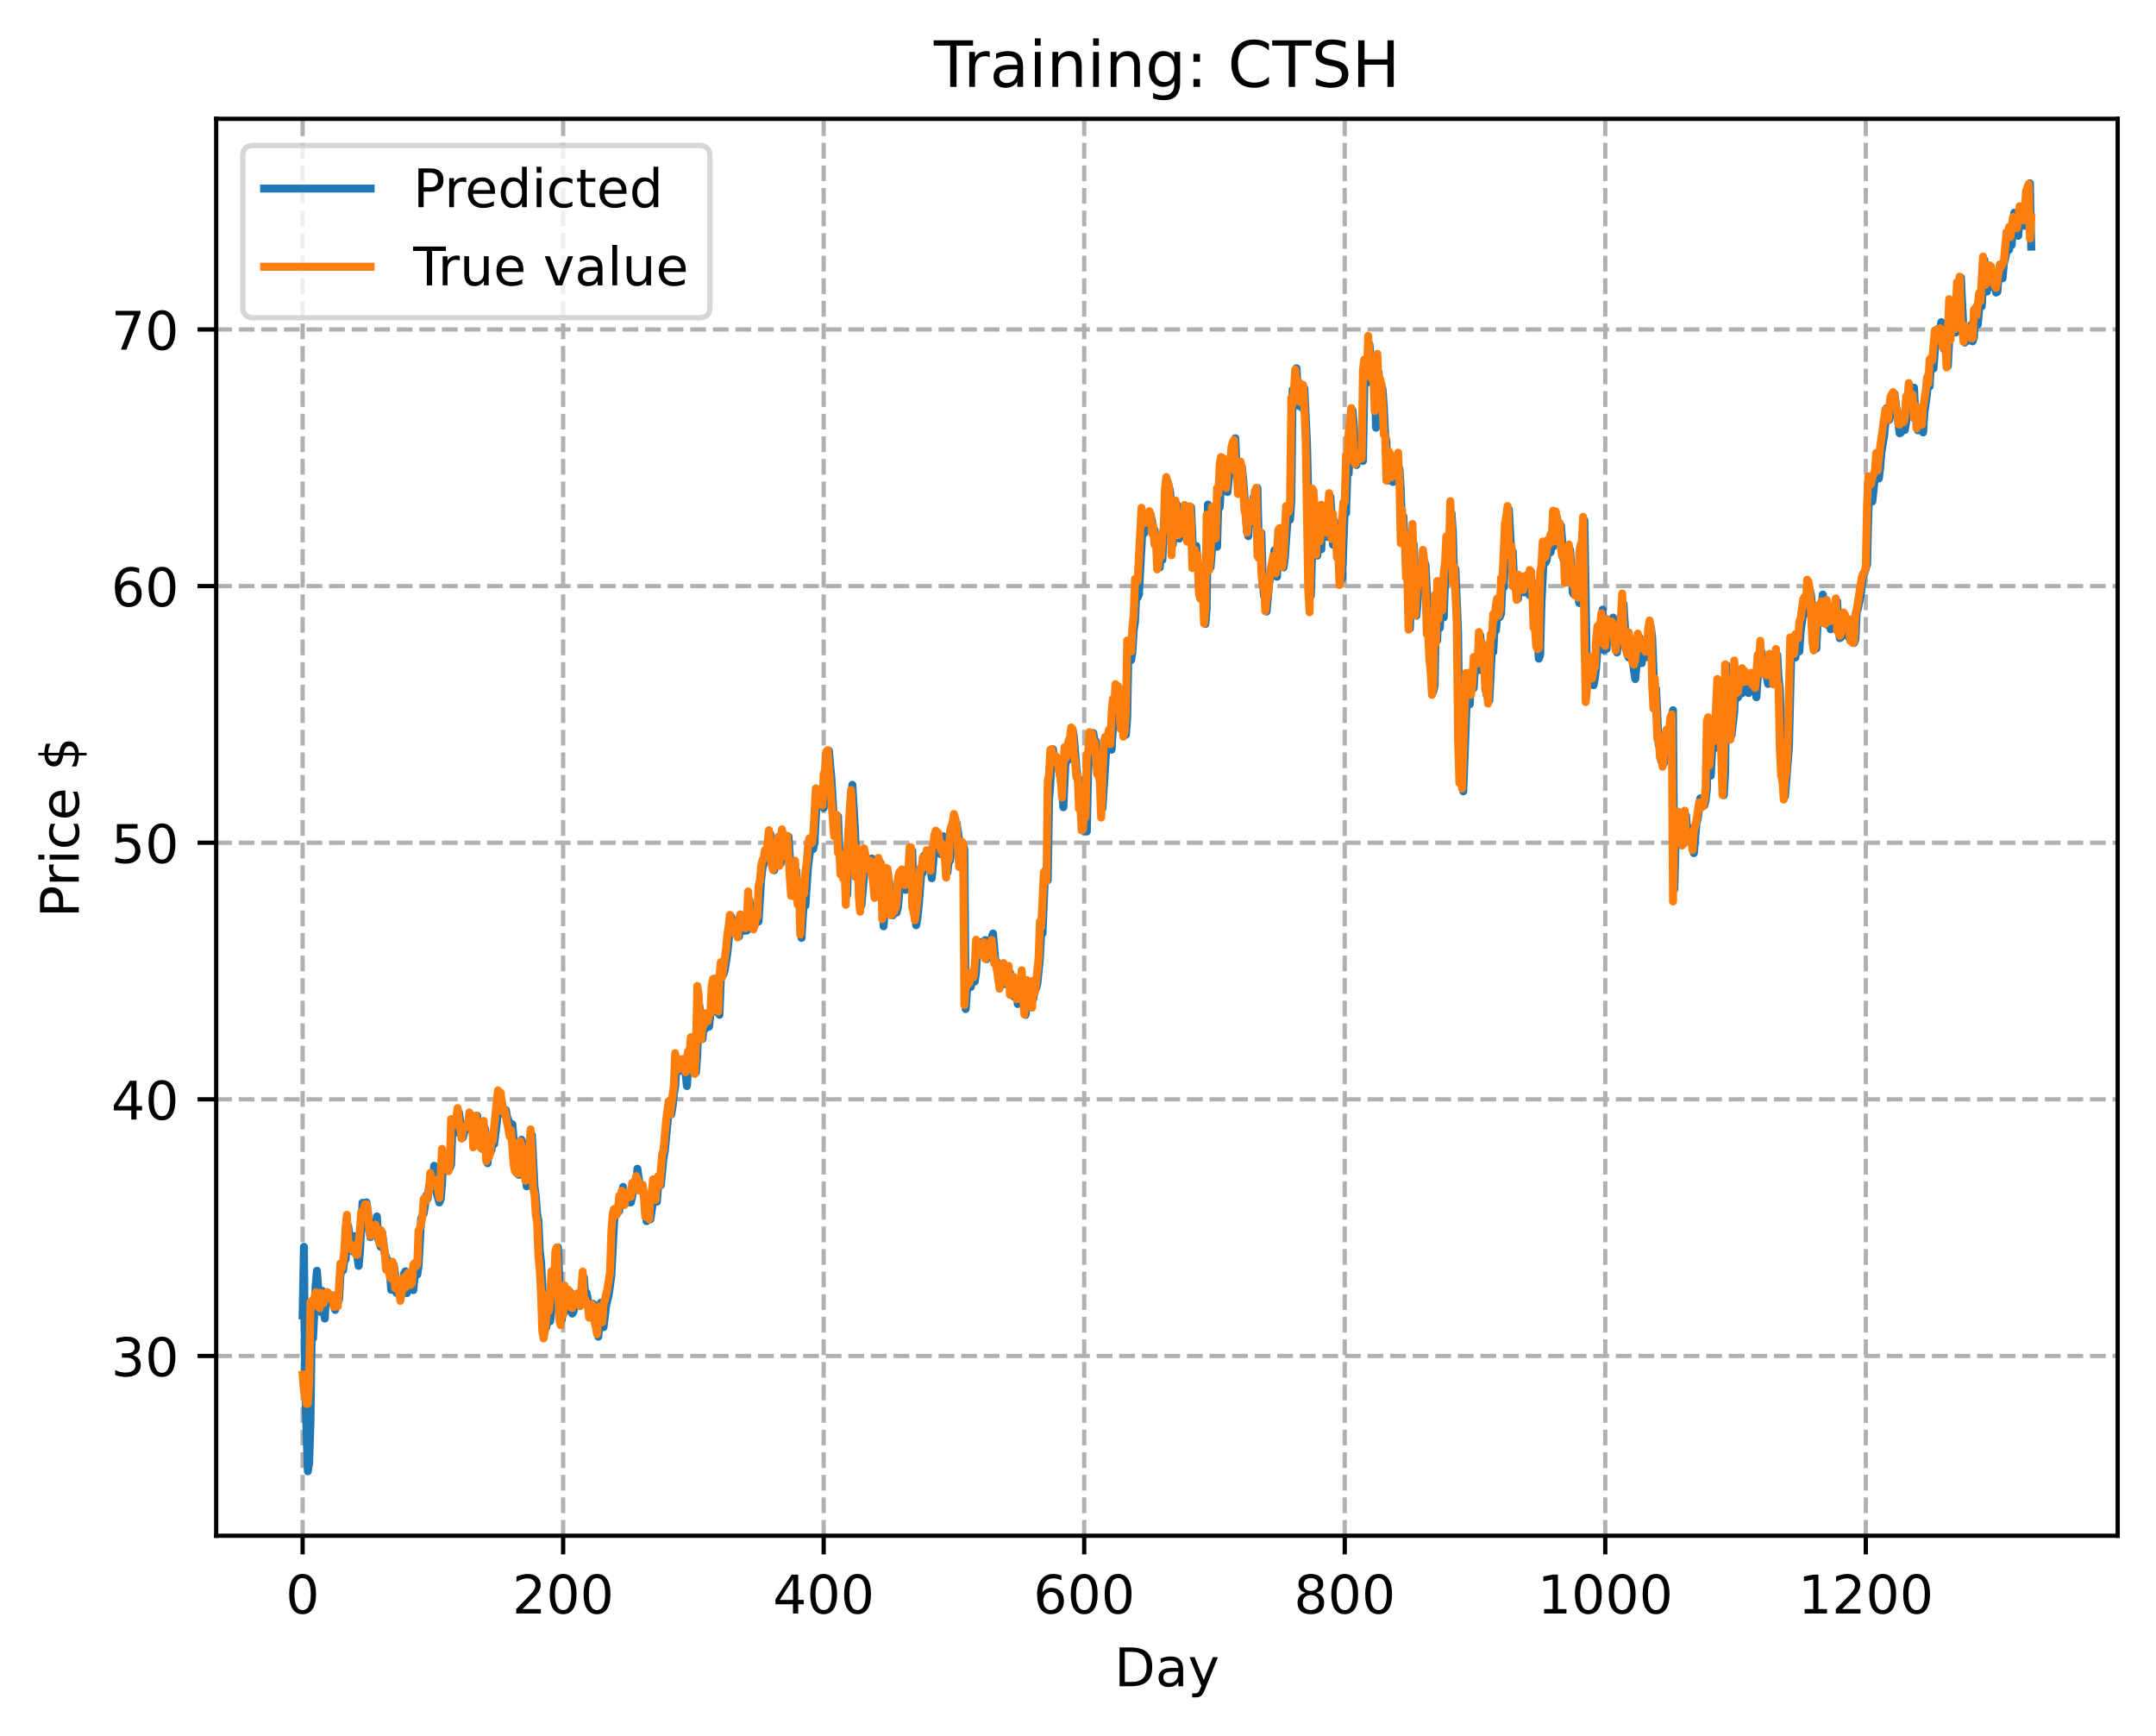 <?xml version="1.0" encoding="utf-8" standalone="no"?>
<!DOCTYPE svg PUBLIC "-//W3C//DTD SVG 1.1//EN"
  "http://www.w3.org/Graphics/SVG/1.1/DTD/svg11.dtd">
<!-- Created with matplotlib (https://matplotlib.org/) -->
<svg height="325.986pt" version="1.1" viewBox="0 0 404.923 325.986" width="404.923pt" xmlns="http://www.w3.org/2000/svg" xmlns:xlink="http://www.w3.org/1999/xlink">
 <defs>
  <style type="text/css">
*{stroke-linecap:butt;stroke-linejoin:round;}
  </style>
 </defs>
 <g id="figure_1">
  <g id="patch_1">
   <path d="M 0 325.986 
L 404.923 325.986 
L 404.923 0 
L 0 0 
z
" style="fill:#ffffff;"/>
  </g>
  <g id="axes_1">
   <g id="patch_2">
    <path d="M 40.603 288.43 
L 397.723 288.43 
L 397.723 22.318 
L 40.603 22.318 
z
" style="fill:#ffffff;"/>
   </g>
   <g id="matplotlib.axis_1">
    <g id="xtick_1">
     <g id="line2d_1">
      <path clip-path="url(#pfd1d5bc77f)" d="M 56.836 288.43 
L 56.836 22.318 
" style="fill:none;stroke:#b0b0b0;stroke-dasharray:2.96,1.28;stroke-dashoffset:0;stroke-width:0.8;"/>
     </g>
     <g id="line2d_2">
      <defs>
       <path d="M 0 0 
L 0 3.5 
" id="m94e456a22a" style="stroke:#000000;stroke-width:0.8;"/>
      </defs>
      <g>
       <use style="stroke:#000000;stroke-width:0.8;" x="56.836" xlink:href="#m94e456a22a" y="288.43"/>
      </g>
     </g>
     <g id="text_1">
      <!-- 0 -->
      <defs>
       <path d="M 31.781 66.406 
Q 24.172 66.406 20.328 58.906 
Q 16.5 51.422 16.5 36.375 
Q 16.5 21.391 20.328 13.891 
Q 24.172 6.391 31.781 6.391 
Q 39.453 6.391 43.281 13.891 
Q 47.125 21.391 47.125 36.375 
Q 47.125 51.422 43.281 58.906 
Q 39.453 66.406 31.781 66.406 
z
M 31.781 74.219 
Q 44.047 74.219 50.516 64.516 
Q 56.984 54.828 56.984 36.375 
Q 56.984 17.969 50.516 8.266 
Q 44.047 -1.422 31.781 -1.422 
Q 19.531 -1.422 13.062 8.266 
Q 6.594 17.969 6.594 36.375 
Q 6.594 54.828 13.062 64.516 
Q 19.531 74.219 31.781 74.219 
z
" id="DejaVuSans-48"/>
      </defs>
      <g transform="translate(53.655 303.029)scale(0.1 -0.1)">
       <use xlink:href="#DejaVuSans-48"/>
      </g>
     </g>
    </g>
    <g id="xtick_2">
     <g id="line2d_3">
      <path clip-path="url(#pfd1d5bc77f)" d="M 105.766 288.43 
L 105.766 22.318 
" style="fill:none;stroke:#b0b0b0;stroke-dasharray:2.96,1.28;stroke-dashoffset:0;stroke-width:0.8;"/>
     </g>
     <g id="line2d_4">
      <g>
       <use style="stroke:#000000;stroke-width:0.8;" x="105.766" xlink:href="#m94e456a22a" y="288.43"/>
      </g>
     </g>
     <g id="text_2">
      <!-- 200 -->
      <defs>
       <path d="M 19.188 8.297 
L 53.609 8.297 
L 53.609 0 
L 7.328 0 
L 7.328 8.297 
Q 12.938 14.109 22.625 23.891 
Q 32.328 33.688 34.812 36.531 
Q 39.547 41.844 41.422 45.531 
Q 43.312 49.219 43.312 52.781 
Q 43.312 58.594 39.234 62.25 
Q 35.156 65.922 28.609 65.922 
Q 23.969 65.922 18.812 64.312 
Q 13.672 62.703 7.812 59.422 
L 7.812 69.391 
Q 13.766 71.781 18.938 73 
Q 24.125 74.219 28.422 74.219 
Q 39.75 74.219 46.484 68.547 
Q 53.219 62.891 53.219 53.422 
Q 53.219 48.922 51.531 44.891 
Q 49.859 40.875 45.406 35.406 
Q 44.188 33.984 37.641 27.219 
Q 31.109 20.453 19.188 8.297 
z
" id="DejaVuSans-50"/>
      </defs>
      <g transform="translate(96.223 303.029)scale(0.1 -0.1)">
       <use xlink:href="#DejaVuSans-50"/>
       <use x="63.623" xlink:href="#DejaVuSans-48"/>
       <use x="127.246" xlink:href="#DejaVuSans-48"/>
      </g>
     </g>
    </g>
    <g id="xtick_3">
     <g id="line2d_5">
      <path clip-path="url(#pfd1d5bc77f)" d="M 154.697 288.43 
L 154.697 22.318 
" style="fill:none;stroke:#b0b0b0;stroke-dasharray:2.96,1.28;stroke-dashoffset:0;stroke-width:0.8;"/>
     </g>
     <g id="line2d_6">
      <g>
       <use style="stroke:#000000;stroke-width:0.8;" x="154.697" xlink:href="#m94e456a22a" y="288.43"/>
      </g>
     </g>
     <g id="text_3">
      <!-- 400 -->
      <defs>
       <path d="M 37.797 64.312 
L 12.891 25.391 
L 37.797 25.391 
z
M 35.203 72.906 
L 47.609 72.906 
L 47.609 25.391 
L 58.016 25.391 
L 58.016 17.188 
L 47.609 17.188 
L 47.609 0 
L 37.797 0 
L 37.797 17.188 
L 4.891 17.188 
L 4.891 26.703 
z
" id="DejaVuSans-52"/>
      </defs>
      <g transform="translate(145.153 303.029)scale(0.1 -0.1)">
       <use xlink:href="#DejaVuSans-52"/>
       <use x="63.623" xlink:href="#DejaVuSans-48"/>
       <use x="127.246" xlink:href="#DejaVuSans-48"/>
      </g>
     </g>
    </g>
    <g id="xtick_4">
     <g id="line2d_7">
      <path clip-path="url(#pfd1d5bc77f)" d="M 203.628 288.43 
L 203.628 22.318 
" style="fill:none;stroke:#b0b0b0;stroke-dasharray:2.96,1.28;stroke-dashoffset:0;stroke-width:0.8;"/>
     </g>
     <g id="line2d_8">
      <g>
       <use style="stroke:#000000;stroke-width:0.8;" x="203.628" xlink:href="#m94e456a22a" y="288.43"/>
      </g>
     </g>
     <g id="text_4">
      <!-- 600 -->
      <defs>
       <path d="M 33.016 40.375 
Q 26.375 40.375 22.484 35.828 
Q 18.609 31.297 18.609 23.391 
Q 18.609 15.531 22.484 10.953 
Q 26.375 6.391 33.016 6.391 
Q 39.656 6.391 43.531 10.953 
Q 47.406 15.531 47.406 23.391 
Q 47.406 31.297 43.531 35.828 
Q 39.656 40.375 33.016 40.375 
z
M 52.594 71.297 
L 52.594 62.312 
Q 48.875 64.062 45.094 64.984 
Q 41.312 65.922 37.594 65.922 
Q 27.828 65.922 22.672 59.328 
Q 17.531 52.734 16.797 39.406 
Q 19.672 43.656 24.016 45.922 
Q 28.375 48.188 33.594 48.188 
Q 44.578 48.188 50.953 41.516 
Q 57.328 34.859 57.328 23.391 
Q 57.328 12.156 50.688 5.359 
Q 44.047 -1.422 33.016 -1.422 
Q 20.359 -1.422 13.672 8.266 
Q 6.984 17.969 6.984 36.375 
Q 6.984 53.656 15.188 63.938 
Q 23.391 74.219 37.203 74.219 
Q 40.922 74.219 44.703 73.484 
Q 48.484 72.75 52.594 71.297 
z
" id="DejaVuSans-54"/>
      </defs>
      <g transform="translate(194.084 303.029)scale(0.1 -0.1)">
       <use xlink:href="#DejaVuSans-54"/>
       <use x="63.623" xlink:href="#DejaVuSans-48"/>
       <use x="127.246" xlink:href="#DejaVuSans-48"/>
      </g>
     </g>
    </g>
    <g id="xtick_5">
     <g id="line2d_9">
      <path clip-path="url(#pfd1d5bc77f)" d="M 252.558 288.43 
L 252.558 22.318 
" style="fill:none;stroke:#b0b0b0;stroke-dasharray:2.96,1.28;stroke-dashoffset:0;stroke-width:0.8;"/>
     </g>
     <g id="line2d_10">
      <g>
       <use style="stroke:#000000;stroke-width:0.8;" x="252.558" xlink:href="#m94e456a22a" y="288.43"/>
      </g>
     </g>
     <g id="text_5">
      <!-- 800 -->
      <defs>
       <path d="M 31.781 34.625 
Q 24.75 34.625 20.719 30.859 
Q 16.703 27.094 16.703 20.516 
Q 16.703 13.922 20.719 10.156 
Q 24.75 6.391 31.781 6.391 
Q 38.812 6.391 42.859 10.172 
Q 46.922 13.969 46.922 20.516 
Q 46.922 27.094 42.891 30.859 
Q 38.875 34.625 31.781 34.625 
z
M 21.922 38.812 
Q 15.578 40.375 12.031 44.719 
Q 8.5 49.078 8.5 55.328 
Q 8.5 64.062 14.719 69.141 
Q 20.953 74.219 31.781 74.219 
Q 42.672 74.219 48.875 69.141 
Q 55.078 64.062 55.078 55.328 
Q 55.078 49.078 51.531 44.719 
Q 48 40.375 41.703 38.812 
Q 48.828 37.156 52.797 32.312 
Q 56.781 27.484 56.781 20.516 
Q 56.781 9.906 50.312 4.234 
Q 43.844 -1.422 31.781 -1.422 
Q 19.734 -1.422 13.25 4.234 
Q 6.781 9.906 6.781 20.516 
Q 6.781 27.484 10.781 32.312 
Q 14.797 37.156 21.922 38.812 
z
M 18.312 54.391 
Q 18.312 48.734 21.844 45.562 
Q 25.391 42.391 31.781 42.391 
Q 38.141 42.391 41.719 45.562 
Q 45.312 48.734 45.312 54.391 
Q 45.312 60.062 41.719 63.234 
Q 38.141 66.406 31.781 66.406 
Q 25.391 66.406 21.844 63.234 
Q 18.312 60.062 18.312 54.391 
z
" id="DejaVuSans-56"/>
      </defs>
      <g transform="translate(243.015 303.029)scale(0.1 -0.1)">
       <use xlink:href="#DejaVuSans-56"/>
       <use x="63.623" xlink:href="#DejaVuSans-48"/>
       <use x="127.246" xlink:href="#DejaVuSans-48"/>
      </g>
     </g>
    </g>
    <g id="xtick_6">
     <g id="line2d_11">
      <path clip-path="url(#pfd1d5bc77f)" d="M 301.489 288.43 
L 301.489 22.318 
" style="fill:none;stroke:#b0b0b0;stroke-dasharray:2.96,1.28;stroke-dashoffset:0;stroke-width:0.8;"/>
     </g>
     <g id="line2d_12">
      <g>
       <use style="stroke:#000000;stroke-width:0.8;" x="301.489" xlink:href="#m94e456a22a" y="288.43"/>
      </g>
     </g>
     <g id="text_6">
      <!-- 1000 -->
      <defs>
       <path d="M 12.406 8.297 
L 28.516 8.297 
L 28.516 63.922 
L 10.984 60.406 
L 10.984 69.391 
L 28.422 72.906 
L 38.281 72.906 
L 38.281 8.297 
L 54.391 8.297 
L 54.391 0 
L 12.406 0 
z
" id="DejaVuSans-49"/>
      </defs>
      <g transform="translate(288.764 303.029)scale(0.1 -0.1)">
       <use xlink:href="#DejaVuSans-49"/>
       <use x="63.623" xlink:href="#DejaVuSans-48"/>
       <use x="127.246" xlink:href="#DejaVuSans-48"/>
       <use x="190.869" xlink:href="#DejaVuSans-48"/>
      </g>
     </g>
    </g>
    <g id="xtick_7">
     <g id="line2d_13">
      <path clip-path="url(#pfd1d5bc77f)" d="M 350.419 288.43 
L 350.419 22.318 
" style="fill:none;stroke:#b0b0b0;stroke-dasharray:2.96,1.28;stroke-dashoffset:0;stroke-width:0.8;"/>
     </g>
     <g id="line2d_14">
      <g>
       <use style="stroke:#000000;stroke-width:0.8;" x="350.419" xlink:href="#m94e456a22a" y="288.43"/>
      </g>
     </g>
     <g id="text_7">
      <!-- 1200 -->
      <g transform="translate(337.694 303.029)scale(0.1 -0.1)">
       <use xlink:href="#DejaVuSans-49"/>
       <use x="63.623" xlink:href="#DejaVuSans-50"/>
       <use x="127.246" xlink:href="#DejaVuSans-48"/>
       <use x="190.869" xlink:href="#DejaVuSans-48"/>
      </g>
     </g>
    </g>
    <g id="text_8">
     <!-- Day -->
     <defs>
      <path d="M 19.672 64.797 
L 19.672 8.109 
L 31.594 8.109 
Q 46.688 8.109 53.688 14.938 
Q 60.688 21.781 60.688 36.531 
Q 60.688 51.172 53.688 57.984 
Q 46.688 64.797 31.594 64.797 
z
M 9.812 72.906 
L 30.078 72.906 
Q 51.266 72.906 61.172 64.094 
Q 71.094 55.281 71.094 36.531 
Q 71.094 17.672 61.125 8.828 
Q 51.172 0 30.078 0 
L 9.812 0 
z
" id="DejaVuSans-68"/>
      <path d="M 34.281 27.484 
Q 23.391 27.484 19.188 25 
Q 14.984 22.516 14.984 16.5 
Q 14.984 11.719 18.141 8.906 
Q 21.297 6.109 26.703 6.109 
Q 34.188 6.109 38.703 11.406 
Q 43.219 16.703 43.219 25.484 
L 43.219 27.484 
z
M 52.203 31.203 
L 52.203 0 
L 43.219 0 
L 43.219 8.297 
Q 40.141 3.328 35.547 0.953 
Q 30.953 -1.422 24.312 -1.422 
Q 15.922 -1.422 10.953 3.297 
Q 6 8.016 6 15.922 
Q 6 25.141 12.172 29.828 
Q 18.359 34.516 30.609 34.516 
L 43.219 34.516 
L 43.219 35.406 
Q 43.219 41.609 39.141 45 
Q 35.062 48.391 27.688 48.391 
Q 23 48.391 18.547 47.266 
Q 14.109 46.141 10.016 43.891 
L 10.016 52.203 
Q 14.938 54.109 19.578 55.047 
Q 24.219 56 28.609 56 
Q 40.484 56 46.344 49.844 
Q 52.203 43.703 52.203 31.203 
z
" id="DejaVuSans-97"/>
      <path d="M 32.172 -5.078 
Q 28.375 -14.844 24.75 -17.812 
Q 21.141 -20.797 15.094 -20.797 
L 7.906 -20.797 
L 7.906 -13.281 
L 13.188 -13.281 
Q 16.891 -13.281 18.938 -11.516 
Q 21 -9.766 23.484 -3.219 
L 25.094 0.875 
L 2.984 54.688 
L 12.5 54.688 
L 29.594 11.922 
L 46.688 54.688 
L 56.203 54.688 
z
" id="DejaVuSans-121"/>
     </defs>
     <g transform="translate(209.29 316.707)scale(0.1 -0.1)">
      <use xlink:href="#DejaVuSans-68"/>
      <use x="77.002" xlink:href="#DejaVuSans-97"/>
      <use x="138.281" xlink:href="#DejaVuSans-121"/>
     </g>
    </g>
   </g>
   <g id="matplotlib.axis_2">
    <g id="ytick_1">
     <g id="line2d_15">
      <path clip-path="url(#pfd1d5bc77f)" d="M 40.603 254.67 
L 397.723 254.67 
" style="fill:none;stroke:#b0b0b0;stroke-dasharray:2.96,1.28;stroke-dashoffset:0;stroke-width:0.8;"/>
     </g>
     <g id="line2d_16">
      <defs>
       <path d="M 0 0 
L -3.5 0 
" id="mbc74187ed8" style="stroke:#000000;stroke-width:0.8;"/>
      </defs>
      <g>
       <use style="stroke:#000000;stroke-width:0.8;" x="40.603" xlink:href="#mbc74187ed8" y="254.67"/>
      </g>
     </g>
     <g id="text_9">
      <!-- 30 -->
      <defs>
       <path d="M 40.578 39.312 
Q 47.656 37.797 51.625 33 
Q 55.609 28.219 55.609 21.188 
Q 55.609 10.406 48.188 4.484 
Q 40.766 -1.422 27.094 -1.422 
Q 22.516 -1.422 17.656 -0.516 
Q 12.797 0.391 7.625 2.203 
L 7.625 11.719 
Q 11.719 9.328 16.594 8.109 
Q 21.484 6.891 26.812 6.891 
Q 36.078 6.891 40.938 10.547 
Q 45.797 14.203 45.797 21.188 
Q 45.797 27.641 41.281 31.266 
Q 36.766 34.906 28.719 34.906 
L 20.219 34.906 
L 20.219 43.016 
L 29.109 43.016 
Q 36.375 43.016 40.234 45.922 
Q 44.094 48.828 44.094 54.297 
Q 44.094 59.906 40.109 62.906 
Q 36.141 65.922 28.719 65.922 
Q 24.656 65.922 20.016 65.031 
Q 15.375 64.156 9.812 62.312 
L 9.812 71.094 
Q 15.438 72.656 20.344 73.438 
Q 25.25 74.219 29.594 74.219 
Q 40.828 74.219 47.359 69.109 
Q 53.906 64.016 53.906 55.328 
Q 53.906 49.266 50.438 45.094 
Q 46.969 40.922 40.578 39.312 
z
" id="DejaVuSans-51"/>
      </defs>
      <g transform="translate(20.878 258.469)scale(0.1 -0.1)">
       <use xlink:href="#DejaVuSans-51"/>
       <use x="63.623" xlink:href="#DejaVuSans-48"/>
      </g>
     </g>
    </g>
    <g id="ytick_2">
     <g id="line2d_17">
      <path clip-path="url(#pfd1d5bc77f)" d="M 40.603 206.472 
L 397.723 206.472 
" style="fill:none;stroke:#b0b0b0;stroke-dasharray:2.96,1.28;stroke-dashoffset:0;stroke-width:0.8;"/>
     </g>
     <g id="line2d_18">
      <g>
       <use style="stroke:#000000;stroke-width:0.8;" x="40.603" xlink:href="#mbc74187ed8" y="206.472"/>
      </g>
     </g>
     <g id="text_10">
      <!-- 40 -->
      <g transform="translate(20.878 210.271)scale(0.1 -0.1)">
       <use xlink:href="#DejaVuSans-52"/>
       <use x="63.623" xlink:href="#DejaVuSans-48"/>
      </g>
     </g>
    </g>
    <g id="ytick_3">
     <g id="line2d_19">
      <path clip-path="url(#pfd1d5bc77f)" d="M 40.603 158.274 
L 397.723 158.274 
" style="fill:none;stroke:#b0b0b0;stroke-dasharray:2.96,1.28;stroke-dashoffset:0;stroke-width:0.8;"/>
     </g>
     <g id="line2d_20">
      <g>
       <use style="stroke:#000000;stroke-width:0.8;" x="40.603" xlink:href="#mbc74187ed8" y="158.274"/>
      </g>
     </g>
     <g id="text_11">
      <!-- 50 -->
      <defs>
       <path d="M 10.797 72.906 
L 49.516 72.906 
L 49.516 64.594 
L 19.828 64.594 
L 19.828 46.734 
Q 21.969 47.469 24.109 47.828 
Q 26.266 48.188 28.422 48.188 
Q 40.625 48.188 47.75 41.5 
Q 54.891 34.812 54.891 23.391 
Q 54.891 11.625 47.562 5.094 
Q 40.234 -1.422 26.906 -1.422 
Q 22.312 -1.422 17.547 -0.641 
Q 12.797 0.141 7.719 1.703 
L 7.719 11.625 
Q 12.109 9.234 16.797 8.062 
Q 21.484 6.891 26.703 6.891 
Q 35.156 6.891 40.078 11.328 
Q 45.016 15.766 45.016 23.391 
Q 45.016 31 40.078 35.438 
Q 35.156 39.891 26.703 39.891 
Q 22.75 39.891 18.812 39.016 
Q 14.891 38.141 10.797 36.281 
z
" id="DejaVuSans-53"/>
      </defs>
      <g transform="translate(20.878 162.073)scale(0.1 -0.1)">
       <use xlink:href="#DejaVuSans-53"/>
       <use x="63.623" xlink:href="#DejaVuSans-48"/>
      </g>
     </g>
    </g>
    <g id="ytick_4">
     <g id="line2d_21">
      <path clip-path="url(#pfd1d5bc77f)" d="M 40.603 110.076 
L 397.723 110.076 
" style="fill:none;stroke:#b0b0b0;stroke-dasharray:2.96,1.28;stroke-dashoffset:0;stroke-width:0.8;"/>
     </g>
     <g id="line2d_22">
      <g>
       <use style="stroke:#000000;stroke-width:0.8;" x="40.603" xlink:href="#mbc74187ed8" y="110.076"/>
      </g>
     </g>
     <g id="text_12">
      <!-- 60 -->
      <g transform="translate(20.878 113.875)scale(0.1 -0.1)">
       <use xlink:href="#DejaVuSans-54"/>
       <use x="63.623" xlink:href="#DejaVuSans-48"/>
      </g>
     </g>
    </g>
    <g id="ytick_5">
     <g id="line2d_23">
      <path clip-path="url(#pfd1d5bc77f)" d="M 40.603 61.878 
L 397.723 61.878 
" style="fill:none;stroke:#b0b0b0;stroke-dasharray:2.96,1.28;stroke-dashoffset:0;stroke-width:0.8;"/>
     </g>
     <g id="line2d_24">
      <g>
       <use style="stroke:#000000;stroke-width:0.8;" x="40.603" xlink:href="#mbc74187ed8" y="61.878"/>
      </g>
     </g>
     <g id="text_13">
      <!-- 70 -->
      <defs>
       <path d="M 8.203 72.906 
L 55.078 72.906 
L 55.078 68.703 
L 28.609 0 
L 18.312 0 
L 43.219 64.594 
L 8.203 64.594 
z
" id="DejaVuSans-55"/>
      </defs>
      <g transform="translate(20.878 65.677)scale(0.1 -0.1)">
       <use xlink:href="#DejaVuSans-55"/>
       <use x="63.623" xlink:href="#DejaVuSans-48"/>
      </g>
     </g>
    </g>
    <g id="text_14">
     <!-- Price $ -->
     <defs>
      <path d="M 19.672 64.797 
L 19.672 37.406 
L 32.078 37.406 
Q 38.969 37.406 42.719 40.969 
Q 46.484 44.531 46.484 51.125 
Q 46.484 57.672 42.719 61.234 
Q 38.969 64.797 32.078 64.797 
z
M 9.812 72.906 
L 32.078 72.906 
Q 44.344 72.906 50.609 67.359 
Q 56.891 61.812 56.891 51.125 
Q 56.891 40.328 50.609 34.812 
Q 44.344 29.297 32.078 29.297 
L 19.672 29.297 
L 19.672 0 
L 9.812 0 
z
" id="DejaVuSans-80"/>
      <path d="M 41.109 46.297 
Q 39.594 47.172 37.812 47.578 
Q 36.031 48 33.891 48 
Q 26.266 48 22.188 43.047 
Q 18.109 38.094 18.109 28.812 
L 18.109 0 
L 9.078 0 
L 9.078 54.688 
L 18.109 54.688 
L 18.109 46.188 
Q 20.953 51.172 25.484 53.578 
Q 30.031 56 36.531 56 
Q 37.453 56 38.578 55.875 
Q 39.703 55.766 41.062 55.516 
z
" id="DejaVuSans-114"/>
      <path d="M 9.422 54.688 
L 18.406 54.688 
L 18.406 0 
L 9.422 0 
z
M 9.422 75.984 
L 18.406 75.984 
L 18.406 64.594 
L 9.422 64.594 
z
" id="DejaVuSans-105"/>
      <path d="M 48.781 52.594 
L 48.781 44.188 
Q 44.969 46.297 41.141 47.344 
Q 37.312 48.391 33.406 48.391 
Q 24.656 48.391 19.812 42.844 
Q 14.984 37.312 14.984 27.297 
Q 14.984 17.281 19.812 11.734 
Q 24.656 6.203 33.406 6.203 
Q 37.312 6.203 41.141 7.25 
Q 44.969 8.297 48.781 10.406 
L 48.781 2.094 
Q 45.016 0.344 40.984 -0.531 
Q 36.969 -1.422 32.422 -1.422 
Q 20.062 -1.422 12.781 6.344 
Q 5.516 14.109 5.516 27.297 
Q 5.516 40.672 12.859 48.328 
Q 20.219 56 33.016 56 
Q 37.156 56 41.109 55.141 
Q 45.062 54.297 48.781 52.594 
z
" id="DejaVuSans-99"/>
      <path d="M 56.203 29.594 
L 56.203 25.203 
L 14.891 25.203 
Q 15.484 15.922 20.484 11.062 
Q 25.484 6.203 34.422 6.203 
Q 39.594 6.203 44.453 7.469 
Q 49.312 8.734 54.109 11.281 
L 54.109 2.781 
Q 49.266 0.734 44.188 -0.344 
Q 39.109 -1.422 33.891 -1.422 
Q 20.797 -1.422 13.156 6.188 
Q 5.516 13.812 5.516 26.812 
Q 5.516 40.234 12.766 48.109 
Q 20.016 56 32.328 56 
Q 43.359 56 49.781 48.891 
Q 56.203 41.797 56.203 29.594 
z
M 47.219 32.234 
Q 47.125 39.594 43.094 43.984 
Q 39.062 48.391 32.422 48.391 
Q 24.906 48.391 20.391 44.141 
Q 15.875 39.891 15.188 32.172 
z
" id="DejaVuSans-101"/>
      <path id="DejaVuSans-32"/>
      <path d="M 33.797 -14.703 
L 28.906 -14.703 
L 28.859 0 
Q 23.734 0.094 18.609 1.188 
Q 13.484 2.297 8.297 4.5 
L 8.297 13.281 
Q 13.281 10.156 18.375 8.562 
Q 23.484 6.984 28.906 6.938 
L 28.906 29.203 
Q 18.109 30.953 13.203 35.156 
Q 8.297 39.359 8.297 46.688 
Q 8.297 54.641 13.625 59.219 
Q 18.953 63.812 28.906 64.5 
L 28.906 75.984 
L 33.797 75.984 
L 33.797 64.656 
Q 38.328 64.453 42.578 63.688 
Q 46.828 62.938 50.875 61.625 
L 50.875 53.078 
Q 46.828 55.125 42.547 56.25 
Q 38.281 57.375 33.797 57.562 
L 33.797 36.719 
Q 44.875 35.016 50.094 30.609 
Q 55.328 26.219 55.328 18.609 
Q 55.328 10.359 49.781 5.594 
Q 44.234 0.828 33.797 0.094 
z
M 28.906 37.594 
L 28.906 57.625 
Q 23.25 56.984 20.266 54.391 
Q 17.281 51.812 17.281 47.516 
Q 17.281 43.312 20.031 40.969 
Q 22.797 38.625 28.906 37.594 
z
M 33.797 28.219 
L 33.797 7.078 
Q 39.984 7.906 43.141 10.594 
Q 46.297 13.281 46.297 17.672 
Q 46.297 21.969 43.281 24.5 
Q 40.281 27.047 33.797 28.219 
z
" id="DejaVuSans-36"/>
     </defs>
     <g transform="translate(14.798 172.342)rotate(-90)scale(0.1 -0.1)">
      <use xlink:href="#DejaVuSans-80"/>
      <use x="58.553" xlink:href="#DejaVuSans-114"/>
      <use x="99.666" xlink:href="#DejaVuSans-105"/>
      <use x="127.449" xlink:href="#DejaVuSans-99"/>
      <use x="182.43" xlink:href="#DejaVuSans-101"/>
      <use x="243.953" xlink:href="#DejaVuSans-32"/>
      <use x="275.74" xlink:href="#DejaVuSans-36"/>
     </g>
    </g>
   </g>
   <g id="line2d_25">
    <path clip-path="url(#pfd1d5bc77f)" d="M 56.836 247.048 
L 57.081 234.166 
L 57.325 260.915 
L 57.814 276.334 
L 58.059 274.829 
L 58.304 267.235 
L 58.548 249.601 
L 58.793 251.345 
L 59.282 241.443 
L 59.527 238.664 
L 60.016 245.411 
L 60.261 246.426 
L 60.506 242.425 
L 60.995 247.639 
L 61.24 243.007 
L 62.463 244.887 
L 62.708 244.007 
L 62.952 246.03 
L 63.197 243.341 
L 63.441 243.834 
L 63.686 244.056 
L 63.931 239.556 
L 64.175 237.636 
L 64.42 238.613 
L 64.665 236.783 
L 64.909 236.523 
L 65.399 230.233 
L 65.888 233.889 
L 66.377 235.108 
L 66.622 232.183 
L 67.356 237.753 
L 67.601 235.146 
L 68.09 225.899 
L 68.335 229.321 
L 68.579 229.07 
L 68.824 225.811 
L 69.069 227.304 
L 69.313 230.959 
L 69.558 232.352 
L 70.047 229.842 
L 70.292 231.56 
L 70.536 230.602 
L 70.781 228.461 
L 71.026 232.666 
L 71.515 234.185 
L 71.76 231.47 
L 72.249 235.302 
L 72.494 236.016 
L 72.738 237.438 
L 72.983 236.811 
L 73.228 238.88 
L 73.472 242.249 
L 73.717 242.206 
L 73.962 237.586 
L 74.206 239.282 
L 74.451 242.812 
L 74.696 241.056 
L 74.94 242.547 
L 75.185 240.811 
L 75.429 241.763 
L 75.674 240.994 
L 75.919 239.112 
L 76.163 238.768 
L 76.408 242.876 
L 76.653 240.831 
L 76.897 240.099 
L 77.142 241.717 
L 77.387 242.193 
L 77.631 242.308 
L 78.121 237.239 
L 78.365 239.371 
L 78.61 237.799 
L 79.099 228.85 
L 79.589 227.872 
L 80.078 224.508 
L 80.323 225.121 
L 80.567 222.923 
L 81.056 221.301 
L 81.301 222.155 
L 81.546 218.95 
L 81.79 220.836 
L 82.035 224.2 
L 82.524 225.844 
L 82.769 225.2 
L 83.014 222.427 
L 83.258 217.243 
L 83.503 218.971 
L 83.748 218.922 
L 83.992 218.2 
L 84.482 219.352 
L 84.726 218.701 
L 84.971 211.574 
L 85.216 211.228 
L 85.46 212.764 
L 85.95 210.814 
L 86.194 208.94 
L 86.439 210.693 
L 86.684 211.156 
L 86.928 213.631 
L 87.417 211.796 
L 87.662 211.973 
L 88.151 211.149 
L 88.396 209.443 
L 88.641 211.51 
L 88.885 210.615 
L 89.13 215.105 
L 89.619 209.558 
L 90.109 214.918 
L 90.353 215.236 
L 90.598 215.787 
L 90.843 214.747 
L 91.087 211.943 
L 91.332 214.003 
L 91.577 218.473 
L 91.821 215.676 
L 92.066 216.526 
L 92.311 215.959 
L 92.555 213.285 
L 92.8 214.876 
L 93.289 211.015 
L 93.778 205.586 
L 94.023 206.886 
L 94.268 207.277 
L 94.757 209.338 
L 95.002 208.473 
L 95.246 209.909 
L 95.491 210.376 
L 95.736 211.405 
L 95.98 213.292 
L 96.225 211.156 
L 96.959 220.215 
L 97.204 219.405 
L 97.448 220.651 
L 97.693 216.368 
L 97.938 214.056 
L 98.182 214.784 
L 98.916 222.812 
L 99.161 220.44 
L 99.405 220.252 
L 99.895 213.147 
L 100.384 222.864 
L 100.629 224.693 
L 100.873 228.056 
L 101.118 229.208 
L 101.363 234.741 
L 101.607 236.933 
L 101.852 241.119 
L 102.097 248.089 
L 102.341 249.216 
L 102.586 249.327 
L 102.831 247.78 
L 103.075 245.017 
L 103.32 248.153 
L 103.565 246.167 
L 103.809 241.92 
L 104.054 242.762 
L 104.299 243.112 
L 104.543 236.756 
L 104.788 234.281 
L 105.277 246.024 
L 105.522 247.857 
L 105.766 244.576 
L 106.011 246.445 
L 106.256 243.376 
L 106.5 243.826 
L 106.745 243.451 
L 106.99 242.574 
L 107.479 246.713 
L 107.724 246.318 
L 108.213 243.35 
L 108.458 244.633 
L 108.947 243.723 
L 109.192 244.54 
L 109.436 243.362 
L 109.681 239.967 
L 109.926 243.774 
L 110.17 242.8 
L 110.904 246.832 
L 111.149 245.457 
L 111.393 244.862 
L 111.883 249.034 
L 112.127 249.663 
L 112.372 251.047 
L 112.861 244.661 
L 113.351 249.265 
L 113.84 245.127 
L 114.329 243.196 
L 114.819 239.578 
L 115.308 230.022 
L 115.553 227.024 
L 115.797 228.149 
L 116.042 227.196 
L 116.287 227.492 
L 116.531 225.136 
L 116.776 226.028 
L 117.02 222.92 
L 117.265 224.943 
L 117.51 225.933 
L 117.754 224.89 
L 117.999 224.786 
L 118.244 225.805 
L 118.488 225.835 
L 118.733 224.777 
L 118.978 222.102 
L 119.222 222.129 
L 119.467 223.232 
L 119.712 219.508 
L 120.201 222.922 
L 120.446 222.634 
L 120.69 222.82 
L 121.18 225.5 
L 121.424 229.354 
L 121.669 226.556 
L 122.158 229.01 
L 122.648 225.603 
L 122.892 224.266 
L 123.137 224.293 
L 123.381 225.685 
L 123.626 222.24 
L 123.871 220.823 
L 124.115 222.598 
L 124.605 217.518 
L 124.849 216.239 
L 125.583 208.636 
L 125.828 207.738 
L 126.073 209.309 
L 126.317 207.851 
L 126.562 205.392 
L 126.807 204.117 
L 127.051 200.225 
L 127.296 200.97 
L 127.541 201.121 
L 127.785 201.1 
L 128.03 200.446 
L 128.275 200.198 
L 128.519 200.623 
L 128.764 201.518 
L 129.008 203.973 
L 129.253 200.17 
L 129.498 198.182 
L 129.742 198.982 
L 129.987 196.563 
L 130.232 197.704 
L 130.476 200.243 
L 130.721 201.375 
L 130.966 197.876 
L 131.21 188.387 
L 131.455 189.445 
L 131.7 193.635 
L 131.944 195.117 
L 132.189 192.229 
L 132.434 193.253 
L 132.678 191.036 
L 132.923 190.965 
L 133.168 192.833 
L 134.146 183.82 
L 134.391 187.982 
L 134.636 190.101 
L 134.88 188.489 
L 135.125 190.589 
L 135.369 184.046 
L 135.614 180.696 
L 135.859 183.036 
L 136.103 182.267 
L 136.593 179.095 
L 137.327 172.175 
L 137.571 173.801 
L 137.816 174.027 
L 138.061 175.231 
L 138.305 173.29 
L 138.55 172.917 
L 138.795 175.899 
L 139.284 173.077 
L 139.529 174.5 
L 139.773 174.82 
L 140.018 173.646 
L 140.263 174.781 
L 140.507 173.738 
L 140.752 169.055 
L 141.486 173.949 
L 141.73 173.803 
L 141.975 172.608 
L 142.22 170.795 
L 142.464 173.071 
L 142.954 165.174 
L 143.198 163.054 
L 143.932 160.428 
L 144.177 161.741 
L 144.666 156.623 
L 144.911 161.499 
L 145.4 163.45 
L 145.89 159.775 
L 146.134 160.996 
L 146.379 158.426 
L 146.624 162.162 
L 146.868 158.03 
L 147.113 156.581 
L 147.602 160.34 
L 147.847 160.407 
L 148.091 157.121 
L 148.825 167.982 
L 149.07 166.398 
L 149.315 167.928 
L 149.559 163.543 
L 149.804 167.911 
L 150.049 169.426 
L 150.293 165.813 
L 150.538 176.157 
L 151.027 168.247 
L 151.272 170.068 
L 151.761 162.719 
L 152.251 159.033 
L 152.495 159.606 
L 152.74 159.435 
L 152.984 157.866 
L 153.474 148.823 
L 153.718 151.108 
L 153.963 149.064 
L 154.208 151.091 
L 154.452 148.762 
L 154.697 151.753 
L 154.942 146.353 
L 155.186 145.085 
L 155.431 142.278 
L 155.676 141.01 
L 156.165 146.433 
L 156.654 154.862 
L 156.899 156.655 
L 157.144 153.837 
L 157.388 153.331 
L 157.633 159.652 
L 157.878 160.16 
L 158.122 163.029 
L 158.367 162.995 
L 158.612 164.926 
L 158.856 163.154 
L 159.101 168.085 
L 159.345 160.582 
L 160.079 147.399 
L 160.569 155.67 
L 160.813 161.855 
L 161.058 162.206 
L 161.303 160.772 
L 161.547 167.049 
L 161.792 170.028 
L 162.526 161.423 
L 162.771 161.171 
L 163.015 162.443 
L 163.26 162.353 
L 163.505 163.187 
L 163.749 161.246 
L 164.728 168.105 
L 164.972 166.707 
L 165.217 162.688 
L 165.706 164.745 
L 165.951 173.973 
L 166.196 170.465 
L 166.44 170.7 
L 166.685 166.335 
L 166.93 165.247 
L 167.174 166.763 
L 167.419 171.824 
L 167.664 171.93 
L 167.908 169.796 
L 168.153 171.454 
L 168.398 171.377 
L 168.642 170.426 
L 169.132 165.167 
L 169.621 163.572 
L 169.866 165.005 
L 170.11 167.136 
L 170.355 166.684 
L 170.6 165.638 
L 170.844 163.557 
L 171.089 160.217 
L 171.333 159.783 
L 171.578 168.98 
L 172.067 173.776 
L 172.312 172.352 
L 172.557 170.009 
L 173.046 163.69 
L 173.291 163.946 
L 173.535 160.715 
L 173.78 161.649 
L 174.025 163.03 
L 174.269 160.123 
L 174.514 160.963 
L 175.003 164.941 
L 175.493 159.367 
L 175.737 158.224 
L 175.982 156.55 
L 176.227 158.326 
L 176.471 158.012 
L 176.716 160.432 
L 176.96 159.71 
L 177.205 157.06 
L 177.45 160.488 
L 177.694 161.645 
L 177.939 163.863 
L 178.184 161.656 
L 178.428 161.636 
L 178.918 156.624 
L 179.162 155.82 
L 179.407 154.569 
L 179.652 154.575 
L 180.141 157.711 
L 180.386 161.378 
L 180.63 161.598 
L 180.875 158.565 
L 181.12 159.554 
L 181.364 189.516 
L 181.609 186.139 
L 181.854 185.352 
L 182.098 185.214 
L 182.343 185.361 
L 182.588 183.279 
L 183.077 184.336 
L 183.321 182.552 
L 183.566 177.827 
L 183.811 178.208 
L 184.055 178.211 
L 184.3 176.914 
L 184.545 178.563 
L 184.789 178.066 
L 185.034 176.559 
L 185.279 180.149 
L 185.523 179.381 
L 185.768 177.648 
L 186.502 175.323 
L 186.991 181.036 
L 187.236 180.669 
L 187.97 185.166 
L 188.215 183.683 
L 188.459 183.755 
L 188.704 181.504 
L 188.948 182.745 
L 189.193 184.938 
L 189.438 185.044 
L 189.682 182.638 
L 189.927 185.8 
L 190.172 184.648 
L 190.416 187.177 
L 190.661 184.524 
L 190.906 186.034 
L 191.15 188.566 
L 191.395 186.131 
L 191.64 186.523 
L 191.884 188.587 
L 192.129 184.326 
L 192.618 190.597 
L 192.863 188.64 
L 193.108 184.613 
L 193.597 188.605 
L 193.842 185.487 
L 194.086 187.545 
L 194.331 185.092 
L 194.575 185.672 
L 194.82 184.814 
L 195.309 179.976 
L 195.554 174.781 
L 195.799 175.312 
L 196.288 163.528 
L 196.533 163.37 
L 196.777 165.324 
L 197.022 150.301 
L 197.267 147.056 
L 197.511 142.316 
L 197.756 140.72 
L 198.001 143.496 
L 198.245 143.136 
L 198.49 142.366 
L 198.979 144.964 
L 199.469 148.176 
L 199.713 151.611 
L 200.203 141.012 
L 200.447 142.883 
L 201.426 136.973 
L 201.67 138.219 
L 202.16 144.193 
L 202.404 146.495 
L 202.649 146.36 
L 202.894 150.426 
L 203.138 150.732 
L 203.383 155.736 
L 203.628 156.108 
L 203.872 152.569 
L 204.117 156.161 
L 204.362 144.81 
L 204.851 137.844 
L 205.096 138.214 
L 205.34 137.685 
L 205.585 139.275 
L 205.83 139.225 
L 206.074 143.674 
L 206.319 145.351 
L 206.563 144.868 
L 206.808 145.184 
L 207.053 151.823 
L 207.787 140.42 
L 208.031 140.064 
L 208.276 137.523 
L 208.521 137.877 
L 208.765 140.807 
L 209.255 132.836 
L 209.499 134.307 
L 209.744 130.352 
L 209.989 130.188 
L 210.233 129.389 
L 210.723 136.205 
L 210.967 133.601 
L 211.212 137.928 
L 211.457 137.992 
L 211.701 134.832 
L 211.946 121.365 
L 212.191 123.494 
L 212.435 123.971 
L 212.68 122.409 
L 212.924 118.337 
L 213.169 116.761 
L 213.414 111.224 
L 213.658 112.221 
L 213.903 111.677 
L 214.637 97.972 
L 214.882 100.162 
L 215.126 99.504 
L 215.616 97.334 
L 215.86 98.795 
L 216.105 96.64 
L 216.35 97.807 
L 216.594 100.428 
L 216.839 99.543 
L 217.084 102.545 
L 217.328 101.545 
L 217.573 106.356 
L 217.818 106.573 
L 218.062 103.231 
L 218.307 105.155 
L 218.551 99.862 
L 218.796 98.826 
L 219.041 93.366 
L 219.285 90.66 
L 219.53 91.274 
L 219.775 92.493 
L 220.019 95.697 
L 220.264 102.254 
L 220.998 94.725 
L 221.243 99.464 
L 221.487 101.162 
L 221.732 98.549 
L 221.977 98.34 
L 222.221 100.272 
L 222.711 95.21 
L 223.2 100.999 
L 223.689 95.277 
L 224.179 105.777 
L 224.423 103.106 
L 224.668 102.53 
L 224.912 105.532 
L 225.157 106.64 
L 225.402 111.238 
L 225.646 112.516 
L 225.891 108.928 
L 226.136 111.936 
L 226.38 117.196 
L 226.625 114.288 
L 226.87 94.756 
L 227.114 102.752 
L 227.359 106.565 
L 227.604 103.623 
L 227.848 96.923 
L 228.338 101.832 
L 228.582 102.675 
L 228.827 93.945 
L 229.072 95.273 
L 229.561 86.917 
L 230.05 89.453 
L 230.295 88.744 
L 230.539 92.407 
L 231.029 87.069 
L 231.273 89.157 
L 231.763 83.473 
L 232.007 82.309 
L 232.252 88.393 
L 232.497 88.115 
L 232.741 92.429 
L 232.986 92.079 
L 233.231 87.672 
L 233.475 89.848 
L 234.209 99.746 
L 234.454 100.693 
L 234.699 95.878 
L 234.943 98.362 
L 235.433 93.36 
L 235.677 96.066 
L 236.167 91.67 
L 236.411 102.635 
L 236.656 104.958 
L 236.9 100.08 
L 237.145 108.443 
L 237.39 111.933 
L 237.634 110.448 
L 237.879 114.858 
L 238.368 109.561 
L 239.102 106.064 
L 239.347 103.357 
L 239.592 107.167 
L 239.836 108.313 
L 240.081 101.771 
L 240.326 99.712 
L 240.57 99.284 
L 240.815 102.235 
L 241.06 106.57 
L 241.304 104.844 
L 241.794 97.883 
L 242.283 97.611 
L 242.527 94.064 
L 242.772 73.21 
L 243.017 75.489 
L 243.506 69.165 
L 243.751 74.31 
L 243.995 76.244 
L 244.24 73.805 
L 244.485 76.544 
L 244.974 72.958 
L 245.463 83.077 
L 245.708 93.528 
L 245.953 109.613 
L 246.197 111.873 
L 246.687 94.541 
L 247.176 98.099 
L 247.421 104.339 
L 247.91 96.531 
L 248.155 103.166 
L 248.399 96.328 
L 248.644 99.348 
L 249.133 97.621 
L 249.378 100.856 
L 249.867 93.312 
L 250.112 96.795 
L 250.356 102.316 
L 250.601 97.837 
L 250.846 102.185 
L 251.09 98.994 
L 251.335 104.922 
L 251.58 103.015 
L 251.824 108.505 
L 252.069 108.638 
L 252.558 95.616 
L 252.803 96.403 
L 253.048 88.908 
L 253.292 88.939 
L 253.782 79.766 
L 254.026 77.124 
L 254.271 80.059 
L 254.515 85.888 
L 254.76 87.328 
L 255.005 85.961 
L 255.249 85.557 
L 255.494 85.898 
L 255.739 85.672 
L 255.983 86.572 
L 256.228 72.918 
L 256.473 67.768 
L 256.962 71.783 
L 257.207 64.694 
L 257.696 71.037 
L 257.941 69.009 
L 258.185 71.104 
L 258.43 80.329 
L 258.675 76.855 
L 258.919 69.936 
L 259.164 73.729 
L 259.409 72.142 
L 259.653 73.111 
L 259.898 76.483 
L 260.143 81.588 
L 260.387 83.072 
L 260.632 90.28 
L 260.876 85.731 
L 261.121 86.293 
L 261.366 86.501 
L 261.61 90.523 
L 261.855 89.021 
L 262.1 89.981 
L 262.344 87.463 
L 262.589 89.332 
L 262.834 87.992 
L 263.078 91.896 
L 263.323 100.34 
L 263.568 96.985 
L 263.812 101.587 
L 264.057 101.135 
L 264.302 108.049 
L 264.546 108.05 
L 264.791 118.036 
L 265.525 102.213 
L 266.014 115.632 
L 266.503 109.631 
L 266.993 106.378 
L 267.237 109.398 
L 267.482 105.363 
L 267.727 106.103 
L 267.971 110.581 
L 268.216 118.773 
L 268.461 119.31 
L 269.195 129.875 
L 269.439 128.834 
L 269.684 114.312 
L 269.929 120.276 
L 270.173 111.67 
L 270.418 117.939 
L 270.663 112.763 
L 270.907 115.911 
L 271.152 115.953 
L 271.397 108.827 
L 271.886 102.362 
L 272.131 105.967 
L 272.375 103.189 
L 272.62 96.393 
L 272.864 100.034 
L 273.109 108.863 
L 273.354 106.867 
L 273.843 118.703 
L 274.088 137.694 
L 274.332 145.712 
L 274.577 142.841 
L 274.822 148.622 
L 275.556 129.063 
L 276.045 132.276 
L 276.29 126.366 
L 276.534 129.091 
L 276.779 129.238 
L 277.024 124.995 
L 277.268 125.639 
L 277.513 125.131 
L 277.758 125.844 
L 278.002 119.342 
L 278.247 121.629 
L 278.491 121.447 
L 278.736 122.234 
L 279.225 130.589 
L 279.47 128.864 
L 279.715 131.528 
L 280.204 121.74 
L 280.449 122.459 
L 280.693 118.043 
L 280.938 118.44 
L 281.427 113.371 
L 281.672 115.895 
L 281.917 115.235 
L 282.161 109.857 
L 282.406 110.355 
L 282.895 99.133 
L 283.385 95.685 
L 283.874 104.634 
L 284.118 103.601 
L 284.363 109.445 
L 284.608 109.118 
L 284.852 110.098 
L 285.097 112.465 
L 285.342 108.761 
L 285.586 108.734 
L 285.831 110.31 
L 286.076 109.714 
L 286.32 111.27 
L 286.565 109.958 
L 286.81 111.344 
L 287.054 109.805 
L 287.299 111.802 
L 287.544 108.864 
L 287.788 109.237 
L 288.033 112.402 
L 288.278 117.68 
L 288.522 117.31 
L 289.012 123.707 
L 289.256 123.054 
L 289.501 113.168 
L 289.99 103.636 
L 290.235 105.725 
L 290.479 105.231 
L 290.969 101.658 
L 291.213 103.745 
L 291.458 101.869 
L 291.703 102.657 
L 291.947 97.995 
L 292.192 101.542 
L 292.437 97.23 
L 292.926 100.259 
L 293.171 98.74 
L 293.66 105.226 
L 293.905 104.39 
L 294.149 108.307 
L 294.394 109.303 
L 294.883 103.26 
L 295.373 111.254 
L 295.617 111.696 
L 295.862 108.218 
L 296.106 110.932 
L 296.351 111.783 
L 296.596 113.254 
L 296.84 105.473 
L 297.085 102.866 
L 297.33 101.758 
L 297.574 97.747 
L 298.064 128.489 
L 298.308 128.033 
L 298.553 123.817 
L 298.798 123.693 
L 299.042 124.673 
L 299.287 128.703 
L 299.532 127.455 
L 299.776 125.308 
L 300.266 118.189 
L 300.51 119.951 
L 301 114.497 
L 301.244 122.121 
L 301.489 120.263 
L 301.734 121.881 
L 301.978 118.288 
L 302.223 119.504 
L 302.467 119.017 
L 302.957 115.993 
L 303.446 120.642 
L 303.691 122.536 
L 303.935 118.837 
L 304.18 121.18 
L 304.425 119.312 
L 304.914 113.375 
L 305.403 121.223 
L 305.648 123.01 
L 305.893 123.487 
L 306.137 121.117 
L 306.382 122.276 
L 307.116 127.538 
L 307.85 119.633 
L 308.094 122.864 
L 308.339 124.552 
L 308.584 122.245 
L 308.828 123.141 
L 309.073 121.266 
L 309.318 123.43 
L 309.562 122.81 
L 309.807 119.076 
L 310.052 117.708 
L 310.296 119.7 
L 310.786 132.026 
L 311.03 129.362 
L 311.52 139.883 
L 311.764 139.186 
L 312.009 142.956 
L 312.254 141.467 
L 312.498 143.33 
L 312.743 142.095 
L 312.988 138.647 
L 313.232 137.754 
L 313.477 140.035 
L 313.966 134.912 
L 314.211 133.386 
L 314.455 167.01 
L 314.7 157.771 
L 314.945 158.857 
L 315.189 154.891 
L 315.434 153.063 
L 315.679 156.456 
L 315.923 155.549 
L 316.168 158.515 
L 316.413 157.402 
L 316.657 153.2 
L 316.902 156.413 
L 317.147 157.566 
L 317.391 156.833 
L 317.636 155.607 
L 318.125 160.224 
L 318.615 154.639 
L 318.859 153.732 
L 319.349 149.94 
L 319.593 151.573 
L 319.838 150.491 
L 320.082 151.264 
L 320.327 150.317 
L 320.572 148.245 
L 320.816 137.138 
L 321.061 135.001 
L 321.306 145.668 
L 321.55 141.191 
L 321.795 140.619 
L 322.04 140.477 
L 322.284 138.918 
L 322.774 129.402 
L 323.263 133.634 
L 323.752 149.347 
L 323.997 145.068 
L 324.242 124.933 
L 324.486 130.991 
L 324.731 132.757 
L 325.22 137.999 
L 325.71 133.691 
L 325.954 127.898 
L 326.199 131.12 
L 326.443 130.939 
L 326.688 130.249 
L 326.933 127.354 
L 327.177 130.207 
L 327.422 126.431 
L 327.667 129.122 
L 327.911 127.124 
L 328.156 129.222 
L 328.401 130.174 
L 328.645 129.442 
L 328.89 127.804 
L 329.135 127.19 
L 329.379 128.45 
L 329.624 127.999 
L 329.869 130.955 
L 330.358 123.959 
L 330.603 125.172 
L 330.847 122.428 
L 331.092 126.597 
L 331.337 126.44 
L 331.581 125.952 
L 332.07 128.457 
L 332.315 126.51 
L 332.56 123.327 
L 332.804 126.417 
L 333.049 125.21 
L 333.294 128.476 
L 333.538 127.696 
L 333.783 122.995 
L 334.028 127.294 
L 334.272 129.284 
L 334.762 146.382 
L 335.006 147.593 
L 335.251 149.552 
L 335.985 140.344 
L 336.474 120.26 
L 336.719 122.228 
L 336.964 121.007 
L 337.208 123.48 
L 337.453 121.199 
L 337.698 121.264 
L 337.942 122.341 
L 338.187 118.597 
L 338.676 115.059 
L 339.165 113 
L 339.41 115.138 
L 339.655 110.435 
L 339.899 110.813 
L 340.144 111.766 
L 340.878 121.795 
L 341.123 121.791 
L 341.367 116.986 
L 341.612 115.05 
L 341.857 115.721 
L 342.101 114.11 
L 342.346 111.663 
L 342.591 115.97 
L 342.835 115.02 
L 343.08 117.305 
L 343.325 114.169 
L 343.569 117.154 
L 343.814 118.181 
L 344.058 117.604 
L 344.303 115.71 
L 344.548 115.784 
L 345.037 112.954 
L 345.282 117.727 
L 345.526 119.857 
L 345.771 119.703 
L 346.016 118.909 
L 346.505 116.296 
L 346.75 117.641 
L 346.994 117.904 
L 347.239 119.72 
L 347.484 116.361 
L 347.728 119.953 
L 347.973 118.766 
L 348.218 120.755 
L 348.462 120.122 
L 348.707 114.948 
L 348.952 114.272 
L 349.441 111.878 
L 349.93 107.988 
L 350.175 107.597 
L 350.664 105.966 
L 350.909 95.796 
L 351.153 92.002 
L 351.398 93.63 
L 351.643 94.194 
L 352.132 89.535 
L 352.377 89.331 
L 352.621 87.022 
L 352.866 89.878 
L 353.111 87.926 
L 353.355 84.891 
L 353.845 81.995 
L 354.334 76.647 
L 354.579 77.341 
L 354.823 78.853 
L 355.557 74.552 
L 355.802 73.963 
L 356.78 81.378 
L 357.025 81.243 
L 357.27 80.356 
L 357.514 78.583 
L 357.759 80.756 
L 358.004 79.158 
L 358.248 75.235 
L 358.493 76.469 
L 358.738 73 
L 358.982 76.164 
L 359.472 72.799 
L 359.716 77.675 
L 359.961 76.435 
L 360.206 80.823 
L 360.695 77.404 
L 360.94 77.247 
L 361.184 81.214 
L 361.429 77.505 
L 361.918 73.979 
L 362.163 70.394 
L 362.407 72.572 
L 362.652 68.225 
L 362.897 67.37 
L 363.141 69.203 
L 363.631 62.575 
L 363.875 61.827 
L 364.12 63.116 
L 364.609 60.502 
L 365.099 65.558 
L 365.588 64.113 
L 365.833 68.769 
L 366.077 64.038 
L 366.322 56.891 
L 366.567 62.418 
L 367.056 58.36 
L 367.301 62.45 
L 367.545 59.276 
L 367.79 54.199 
L 368.034 55.599 
L 368.279 52.125 
L 368.768 62.115 
L 369.013 64.339 
L 369.258 61.587 
L 369.502 63.429 
L 369.747 63.965 
L 369.992 63.077 
L 370.236 60.997 
L 370.481 64.112 
L 370.726 63.336 
L 370.97 58.965 
L 371.215 57.614 
L 371.46 60.953 
L 371.949 55.107 
L 372.194 57.545 
L 372.683 48.81 
L 373.172 54.757 
L 373.906 50.484 
L 374.151 52.95 
L 374.395 53.985 
L 374.64 51.751 
L 374.885 54.942 
L 375.129 54.809 
L 375.374 51.674 
L 375.619 51.555 
L 375.863 50.484 
L 376.108 52.27 
L 376.353 49.457 
L 376.597 48.605 
L 377.087 45.841 
L 377.331 46.917 
L 377.576 43.157 
L 377.821 46.031 
L 378.065 41.81 
L 378.31 39.949 
L 378.555 42.587 
L 378.799 43.783 
L 379.044 44.291 
L 379.533 39.158 
L 379.778 41.224 
L 380.022 39.46 
L 380.267 42.409 
L 380.756 36.315 
L 381.001 36.554 
L 381.246 34.414 
L 381.49 46.319 
L 381.49 46.319 
" style="fill:none;stroke:#1f77b4;stroke-linecap:square;stroke-width:1.5;"/>
   </g>
   <g id="line2d_26">
    <path clip-path="url(#pfd1d5bc77f)" d="M 56.836 258.188 
L 57.081 261.128 
L 57.57 263.683 
L 57.814 263.634 
L 58.059 259.827 
L 58.304 244.548 
L 58.548 245.512 
L 58.793 244.066 
L 59.038 243.97 
L 59.282 242.716 
L 59.527 242.765 
L 60.016 245.705 
L 60.261 242.813 
L 60.75 244.789 
L 61.484 242.668 
L 61.729 242.957 
L 61.974 243.729 
L 62.218 244.018 
L 62.463 243.247 
L 62.708 245.464 
L 62.952 244.355 
L 63.197 244.5 
L 63.441 245.367 
L 63.931 237.318 
L 64.175 238.234 
L 64.42 237.174 
L 64.665 234.908 
L 64.909 230.474 
L 65.154 228.161 
L 65.399 232.884 
L 65.643 233.703 
L 65.888 233.944 
L 66.133 234.764 
L 66.377 233.896 
L 66.622 234.282 
L 66.867 235.631 
L 67.111 235.68 
L 67.601 230.812 
L 67.845 227.582 
L 68.09 227.871 
L 68.579 226.185 
L 68.824 226.185 
L 69.069 227.341 
L 69.313 230.667 
L 69.558 232.113 
L 69.802 231.004 
L 70.047 231.679 
L 70.292 231.053 
L 70.536 229.992 
L 70.781 231.679 
L 71.026 232.065 
L 71.27 233.559 
L 71.515 231.004 
L 71.76 231.534 
L 72.004 233.944 
L 72.249 234.957 
L 72.494 238.427 
L 72.738 238.62 
L 72.983 237.318 
L 73.228 239.825 
L 73.472 240.162 
L 73.717 236.981 
L 73.962 237.945 
L 74.206 241.945 
L 74.451 240.21 
L 74.696 240.307 
L 75.185 244.307 
L 75.919 239.825 
L 76.163 241.801 
L 76.408 241.367 
L 76.653 239.053 
L 77.142 241.319 
L 77.387 240.981 
L 77.631 237.511 
L 77.876 237.222 
L 78.121 237.848 
L 78.365 237.463 
L 78.61 231.149 
L 78.855 230.667 
L 79.099 229.799 
L 79.344 228.257 
L 79.589 225.124 
L 80.078 225.51 
L 80.567 223.485 
L 80.812 220.304 
L 81.056 222.714 
L 81.301 221.606 
L 81.546 221.558 
L 81.79 222.521 
L 82.28 223.341 
L 82.524 224.98 
L 83.014 215.774 
L 83.258 217.653 
L 83.503 218.087 
L 83.748 217.268 
L 83.992 219.726 
L 84.237 219.967 
L 84.482 218.425 
L 84.726 210.183 
L 84.971 210.183 
L 85.216 210.906 
L 85.46 211.243 
L 85.705 210.038 
L 85.95 208.11 
L 86.194 210.809 
L 86.439 211.87 
L 86.684 213.846 
L 86.928 212.207 
L 87.662 211.243 
L 87.907 210.858 
L 88.151 208.93 
L 88.396 211.87 
L 88.641 210.472 
L 88.885 215.485 
L 89.13 210.038 
L 89.375 209.508 
L 89.619 213.412 
L 89.864 214.665 
L 90.353 215.677 
L 90.598 214.087 
L 90.843 210.52 
L 91.332 218.087 
L 91.577 215.195 
L 91.821 217.364 
L 92.066 216.449 
L 92.311 213.267 
L 92.555 214.28 
L 93.289 206.857 
L 93.534 204.785 
L 93.778 205.17 
L 94.023 205.218 
L 94.512 208.833 
L 94.757 208.448 
L 95.736 213.46 
L 95.98 212.255 
L 96.47 218.762 
L 96.714 219.967 
L 96.959 219.437 
L 97.204 220.449 
L 97.448 214.617 
L 97.693 214.328 
L 97.938 215.244 
L 98.182 218.714 
L 98.427 219.774 
L 98.672 221.75 
L 98.916 219.485 
L 99.161 219.919 
L 99.65 212.111 
L 100.139 223.196 
L 100.384 224.257 
L 100.629 228.257 
L 100.873 229.414 
L 101.118 235.824 
L 101.363 238.523 
L 101.607 242.668 
L 101.852 250.043 
L 102.097 251.392 
L 102.341 249.946 
L 102.586 247.633 
L 102.831 243.102 
L 103.075 246.235 
L 103.32 244.211 
L 103.565 238.764 
L 104.054 242.909 
L 104.299 235.005 
L 104.543 234.282 
L 105.032 247.729 
L 105.277 248.886 
L 105.522 243.97 
L 105.766 246.91 
L 106.011 241.415 
L 106.256 243.729 
L 106.5 243.584 
L 106.745 242.234 
L 106.99 244.789 
L 107.234 245.56 
L 107.479 245.656 
L 107.968 243.102 
L 108.213 243.439 
L 108.458 242.909 
L 108.702 243.054 
L 108.947 245.319 
L 109.436 238.812 
L 109.681 244.789 
L 109.926 243.97 
L 110.17 245.03 
L 110.415 245.271 
L 110.66 247.488 
L 111.149 244.934 
L 111.393 246.138 
L 111.638 248.115 
L 111.883 249.079 
L 112.127 250.573 
L 112.617 245.367 
L 113.106 248.307 
L 113.351 244.885 
L 113.595 244.211 
L 114.085 241.993 
L 114.574 238.909 
L 114.819 231.342 
L 115.063 228.064 
L 115.308 227.1 
L 115.553 228.257 
L 115.797 228.112 
L 116.042 227.679 
L 116.287 224.594 
L 116.531 224.883 
L 116.776 223.63 
L 117.265 226.329 
L 117.51 224.257 
L 117.754 223.967 
L 118.244 224.835 
L 118.488 224.787 
L 118.733 222.184 
L 118.978 222.088 
L 119.222 222.377 
L 119.467 220.883 
L 119.712 221.365 
L 119.956 223.582 
L 120.446 222.377 
L 120.69 222.521 
L 120.935 224.835 
L 121.18 228.498 
L 121.424 227.052 
L 121.914 228.98 
L 122.158 224.546 
L 122.403 223.919 
L 122.648 221.509 
L 122.892 221.847 
L 123.137 225.317 
L 123.381 221.461 
L 123.626 220.883 
L 123.871 222.618 
L 124.36 216.834 
L 124.605 216.111 
L 125.094 210.52 
L 125.583 206.809 
L 125.828 209.363 
L 126.562 203.821 
L 126.807 197.796 
L 127.051 200.109 
L 127.296 200.929 
L 127.541 200.591 
L 127.785 199.483 
L 128.03 198.904 
L 128.275 199.29 
L 128.519 199.965 
L 128.764 201.363 
L 129.008 198.663 
L 129.253 197.41 
L 129.498 197.941 
L 129.742 194.808 
L 129.987 196.591 
L 130.232 201.218 
L 130.476 201.7 
L 130.721 196.35 
L 130.966 185.168 
L 131.21 186.662 
L 131.455 192.253 
L 131.7 195.193 
L 131.944 192.109 
L 132.189 192.591 
L 132.434 190.325 
L 132.678 190.566 
L 132.923 191.819 
L 133.168 190.566 
L 133.412 190.373 
L 133.657 185.168 
L 133.902 183.867 
L 134.146 188.494 
L 134.391 189.747 
L 134.636 188.301 
L 134.88 189.988 
L 135.125 183.337 
L 135.369 180.734 
L 135.614 183.578 
L 136.348 178.372 
L 136.593 175.577 
L 136.837 174.083 
L 137.082 171.817 
L 137.327 173.842 
L 137.571 174.131 
L 137.816 175.239 
L 138.061 173.36 
L 138.55 176.059 
L 138.795 172.637 
L 139.039 171.721 
L 139.529 173.793 
L 139.773 173.119 
L 140.018 174.324 
L 140.263 173.263 
L 140.507 167.431 
L 140.752 170.805 
L 140.996 171.094 
L 141.241 173.938 
L 141.486 174.565 
L 141.73 173.842 
L 141.975 171.962 
L 142.22 172.251 
L 142.464 166.515 
L 142.709 165.455 
L 142.954 162.708 
L 143.198 161.551 
L 143.443 161.069 
L 143.688 159.623 
L 143.932 160.298 
L 144.422 155.912 
L 144.666 161.069 
L 145.156 163.383 
L 145.645 158.37 
L 145.89 159.382 
L 146.134 157.165 
L 146.379 162.611 
L 146.624 157.502 
L 146.868 155.767 
L 147.602 160.876 
L 147.847 156.972 
L 148.336 164.829 
L 148.581 168.251 
L 148.825 166.082 
L 149.07 168.347 
L 149.315 161.647 
L 149.804 169.889 
L 150.049 165.455 
L 150.293 175.528 
L 150.783 165.503 
L 151.027 167.817 
L 151.272 163.72 
L 151.517 161.985 
L 151.761 158.852 
L 152.006 157.454 
L 152.251 158.129 
L 152.495 158.322 
L 152.74 156.683 
L 153.229 148.056 
L 153.474 150.417 
L 153.718 150.321 
L 153.963 150.562 
L 154.208 148.489 
L 154.452 151.285 
L 154.697 145.453 
L 154.942 144.682 
L 155.186 141.163 
L 155.431 140.874 
L 156.654 157.069 
L 156.899 153.213 
L 157.144 153.02 
L 157.388 160.153 
L 157.633 160.105 
L 157.878 164.25 
L 158.122 162.756 
L 158.367 165.07 
L 158.612 162.611 
L 158.856 169.937 
L 159.101 159.768 
L 159.835 148.345 
L 160.324 157.358 
L 160.569 164.636 
L 161.058 159.286 
L 161.303 168.54 
L 161.547 171.239 
L 161.792 165.6 
L 162.037 163.624 
L 162.281 159.334 
L 162.526 160.443 
L 162.771 163.19 
L 163.015 162.515 
L 163.26 163.334 
L 163.505 161.647 
L 163.749 164.395 
L 163.994 165.792 
L 164.239 168.636 
L 164.483 168.347 
L 164.972 161.117 
L 165.217 161.84 
L 165.462 162.129 
L 165.706 172.637 
L 165.951 167.913 
L 166.196 169.263 
L 166.44 162.997 
L 166.685 163.142 
L 166.93 165.07 
L 167.174 171.865 
L 167.419 171.865 
L 167.664 169.889 
L 167.908 171.239 
L 168.153 170.757 
L 168.398 169.6 
L 168.642 164.925 
L 168.887 163.865 
L 169.376 163.286 
L 169.866 166.226 
L 170.11 165.503 
L 170.355 165.359 
L 170.6 163.093 
L 170.844 159.093 
L 171.089 159.141 
L 171.333 170.468 
L 171.578 171.287 
L 171.823 172.829 
L 172.312 169.022 
L 172.801 163.093 
L 173.046 163.334 
L 173.291 161.117 
L 173.535 161.31 
L 173.78 162.804 
L 174.025 159.671 
L 174.269 161.214 
L 174.514 161.647 
L 174.759 163.527 
L 175.003 159.238 
L 175.248 158.9 
L 175.493 156.828 
L 175.737 156.008 
L 176.227 156.49 
L 176.716 159.72 
L 176.96 158.515 
L 177.205 160.635 
L 177.45 161.117 
L 177.694 164.829 
L 177.939 160.973 
L 178.184 161.406 
L 178.428 156.008 
L 178.918 154.418 
L 179.162 152.875 
L 179.407 153.743 
L 179.652 155.189 
L 180.141 162.852 
L 180.386 161.696 
L 180.63 158.081 
L 180.875 158.37 
L 181.12 188.783 
L 181.364 185.361 
L 181.609 184.927 
L 181.854 184.831 
L 182.098 184.493 
L 182.343 182.662 
L 182.588 183.24 
L 182.832 183.529 
L 183.077 181.071 
L 183.321 176.492 
L 183.566 177.505 
L 183.811 177.505 
L 184.055 177.264 
L 184.3 179.336 
L 184.545 178.854 
L 184.789 176.926 
L 185.034 180.107 
L 185.523 178.131 
L 185.768 177.938 
L 186.257 176.541 
L 186.747 180.975 
L 186.991 180.493 
L 187.725 185.698 
L 187.97 182.469 
L 188.215 183.433 
L 188.459 180.878 
L 189.193 184.734 
L 189.438 181.409 
L 189.682 186.855 
L 189.927 183.578 
L 190.172 185.409 
L 190.416 183.481 
L 190.906 187.674 
L 191.15 185.361 
L 191.395 186.036 
L 191.64 187.674 
L 191.884 182.228 
L 192.374 190.518 
L 192.863 184.06 
L 193.352 186.614 
L 193.597 186.228 
L 193.842 189.265 
L 194.086 184.156 
L 194.331 186.518 
L 194.575 184.686 
L 195.065 179.866 
L 195.309 173.07 
L 195.554 174.083 
L 196.043 163.816 
L 196.288 163.624 
L 196.533 165.551 
L 196.777 146.706 
L 197.022 145.549 
L 197.267 140.826 
L 197.511 140.681 
L 197.756 143.091 
L 198.001 142.657 
L 198.245 141.934 
L 198.49 142.465 
L 198.979 145.067 
L 199.224 146.561 
L 199.469 149.791 
L 199.713 143.525 
L 199.958 140.296 
L 200.203 142.368 
L 200.692 139.043 
L 200.936 138.753 
L 201.181 136.633 
L 201.426 136.874 
L 201.67 141.308 
L 201.915 143.043 
L 202.16 145.983 
L 202.404 145.742 
L 202.649 151.911 
L 202.894 150.996 
L 203.138 155.96 
L 203.383 155.815 
L 203.628 152.442 
L 203.872 153.454 
L 204.117 141.645 
L 204.362 141.453 
L 204.606 137.5 
L 204.851 137.934 
L 205.096 137.741 
L 205.34 139.766 
L 205.585 139.332 
L 206.074 145.453 
L 206.319 145.405 
L 206.563 146.995 
L 206.808 153.55 
L 207.297 139.573 
L 207.542 138.416 
L 207.787 138.271 
L 208.031 138.271 
L 208.276 137.018 
L 208.521 139.766 
L 208.765 134.03 
L 209.01 131.283 
L 209.255 132.873 
L 209.499 128.487 
L 209.744 129.114 
L 209.989 128.873 
L 210.478 136.922 
L 210.723 131.861 
L 210.967 138.368 
L 211.212 137.5 
L 211.457 133.693 
L 211.701 120.294 
L 212.191 122.414 
L 212.435 122.366 
L 212.68 117.787 
L 212.924 115.426 
L 213.169 108.726 
L 213.658 109.16 
L 214.392 95.375 
L 214.637 98.364 
L 214.882 98.267 
L 215.371 96.628 
L 215.616 98.123 
L 215.86 96.002 
L 216.105 96.677 
L 216.35 100.147 
L 216.594 98.701 
L 216.839 102.316 
L 217.084 100.822 
L 217.328 106.943 
L 217.573 106.027 
L 217.818 102.123 
L 218.062 104.533 
L 218.307 100.291 
L 218.551 99.231 
L 218.796 91.809 
L 219.041 89.592 
L 219.53 91.23 
L 219.775 95.761 
L 220.019 104.292 
L 220.264 97.882 
L 220.753 93.978 
L 220.998 98.556 
L 221.243 100.532 
L 221.487 97.689 
L 221.732 98.412 
L 221.977 100.195 
L 222.466 94.845 
L 222.711 96.58 
L 222.955 101.737 
L 223.445 95.086 
L 223.689 98.267 
L 223.934 106.702 
L 224.423 103.28 
L 224.668 104.244 
L 224.912 104.292 
L 225.157 111.377 
L 225.402 112.437 
L 225.646 108.485 
L 225.891 110.461 
L 226.136 117.113 
L 226.38 114.221 
L 226.625 96.677 
L 226.87 105.256 
L 227.114 107.087 
L 227.359 103.762 
L 227.604 95.182 
L 228.338 101.159 
L 228.582 91.664 
L 228.827 92.869 
L 229.072 87.23 
L 229.316 85.832 
L 229.806 86.121 
L 230.05 86.892 
L 230.295 91.664 
L 230.539 87.519 
L 230.784 86.748 
L 231.029 87.326 
L 231.273 84.049 
L 231.518 83.085 
L 231.763 82.603 
L 232.007 88.531 
L 232.252 87.905 
L 232.497 92.773 
L 232.741 92.194 
L 232.986 86.7 
L 233.231 88.338 
L 233.72 95.713 
L 233.965 96.966 
L 234.209 100.05 
L 234.454 94.411 
L 234.699 98.074 
L 234.943 94.652 
L 235.188 94.219 
L 235.433 95.52 
L 235.677 92.242 
L 235.922 91.616 
L 236.167 104.436 
L 236.411 104.822 
L 236.656 99.858 
L 236.9 107.521 
L 237.145 110.268 
L 237.39 108.63 
L 237.634 114.751 
L 237.879 112.534 
L 238.124 111.473 
L 238.613 107.136 
L 239.102 104.436 
L 239.347 107.232 
L 239.592 107.714 
L 240.081 99.52 
L 240.326 99.183 
L 240.815 106.461 
L 241.06 104.436 
L 241.549 95.038 
L 241.794 95.134 
L 242.038 96.195 
L 242.283 94.219 
L 242.527 74.698 
L 242.772 75.951 
L 243.017 73.349 
L 243.261 69.397 
L 243.506 72.578 
L 243.751 74.072 
L 243.995 71.806 
L 244.24 75.518 
L 244.485 73.204 
L 244.729 72.288 
L 244.974 76.192 
L 245.219 82.603 
L 245.708 110.895 
L 245.953 114.992 
L 246.197 99.665 
L 246.442 91.76 
L 246.687 92.146 
L 246.931 95.905 
L 247.176 104.147 
L 247.421 97.833 
L 247.665 96.291 
L 247.91 101.641 
L 248.155 94.797 
L 248.399 99.809 
L 248.644 97.4 
L 248.888 96.628 
L 249.133 100.05 
L 249.622 92.628 
L 250.112 101.255 
L 250.356 96.484 
L 250.601 101.111 
L 250.846 99.231 
L 251.09 104.677 
L 251.335 103.858 
L 251.58 109.883 
L 251.824 107.28 
L 252.069 97.496 
L 252.314 94.315 
L 252.558 94.315 
L 252.803 85.446 
L 253.048 86.073 
L 253.292 81.205 
L 253.537 79.422 
L 253.782 76.626 
L 254.026 80.241 
L 254.271 86.748 
L 254.515 87.182 
L 254.76 86.459 
L 255.005 86.459 
L 255.494 85.013 
L 255.739 86.121 
L 255.983 69.445 
L 256.228 67.517 
L 256.473 69.348 
L 256.717 70.264 
L 256.962 63.083 
L 257.451 70.987 
L 257.696 69.445 
L 257.941 70.842 
L 258.185 77.205 
L 258.43 75.518 
L 258.675 66.456 
L 258.919 71.662 
L 259.164 71.083 
L 259.409 72.047 
L 259.653 75.807 
L 259.898 81.639 
L 260.143 81.832 
L 260.387 90.266 
L 260.632 84.724 
L 260.876 84.82 
L 261.121 85.35 
L 261.366 89.64 
L 261.61 88.001 
L 261.855 88.531 
L 262.1 87.278 
L 262.344 88.001 
L 262.589 85.013 
L 262.834 90.604 
L 263.078 102.027 
L 263.323 95.809 
L 263.568 100.436 
L 263.812 100.388 
L 264.057 108.485 
L 264.302 108.292 
L 264.546 118.269 
L 264.791 111.232 
L 265.036 107.618 
L 265.28 98.412 
L 265.77 115.57 
L 266.014 111.329 
L 266.748 106.557 
L 266.993 107.666 
L 267.237 103.28 
L 267.482 105.256 
L 267.727 109.979 
L 267.971 119.089 
L 268.216 119.089 
L 268.461 123.908 
L 268.705 126.27 
L 268.95 130.512 
L 269.195 128.776 
L 269.439 111.763 
L 269.684 120.824 
L 269.929 109.112 
L 270.173 116.293 
L 270.418 110.365 
L 270.663 113.69 
L 270.907 114.606 
L 271.152 107.618 
L 271.397 105.641 
L 271.641 100.725 
L 271.886 105.208 
L 272.131 103.617 
L 272.375 94.122 
L 272.62 98.846 
L 272.864 109.497 
L 273.109 106.413 
L 273.598 117.113 
L 273.843 138.753 
L 274.088 147.043 
L 274.332 142.272 
L 274.577 148.104 
L 275.311 126.415 
L 275.556 129.307 
L 275.8 129.837 
L 276.045 126.318 
L 276.29 130.512 
L 276.534 128.439 
L 276.779 123.378 
L 277.024 124.342 
L 277.268 123.957 
L 277.513 124.631 
L 277.758 118.703 
L 278.002 121.258 
L 278.247 120.679 
L 278.491 120.968 
L 278.981 129.692 
L 279.225 129.114 
L 279.47 132.15 
L 279.959 119.137 
L 280.204 119.571 
L 280.449 115.329 
L 280.693 116.197 
L 280.938 113.69 
L 281.183 112.389 
L 281.427 115.618 
L 281.672 114.606 
L 281.917 108.533 
L 282.161 109.208 
L 282.651 98.267 
L 282.895 97.062 
L 283.14 95.038 
L 283.385 101.593 
L 283.629 104.388 
L 283.874 102.557 
L 284.118 110.124 
L 284.363 109.304 
L 284.608 110.172 
L 284.852 112.678 
L 285.097 107.907 
L 285.342 108.341 
L 285.586 109.738 
L 285.831 108.244 
L 286.076 110.799 
L 286.32 109.642 
L 286.565 109.835 
L 286.81 107.955 
L 287.054 109.063 
L 287.299 107.039 
L 287.544 107.28 
L 287.788 111.377 
L 288.033 117.932 
L 288.278 117.932 
L 288.522 121.402 
L 288.767 121.932 
L 289.012 121.691 
L 289.256 107.425 
L 289.501 106.123 
L 289.746 101.689 
L 289.99 104.774 
L 290.235 104.629 
L 290.479 103.569 
L 290.724 101.352 
L 290.969 102.171 
L 291.213 100.34 
L 291.458 100.388 
L 291.703 95.905 
L 291.947 101.689 
L 292.192 96.05 
L 292.681 99.183 
L 292.926 98.219 
L 293.171 103.135 
L 293.415 104.629 
L 293.66 103.617 
L 293.905 109.497 
L 294.149 108.389 
L 294.394 106.557 
L 294.639 102.268 
L 295.128 108.774 
L 295.373 109.835 
L 295.617 107.184 
L 295.862 111.859 
L 296.106 111.473 
L 296.351 112.245 
L 296.596 103.81 
L 296.84 102.364 
L 297.085 101.786 
L 297.33 97.062 
L 297.574 119.667 
L 297.819 131.861 
L 298.064 129.355 
L 298.308 124.101 
L 298.553 123.378 
L 298.798 123.571 
L 299.042 127.427 
L 299.287 125.644 
L 299.532 125.306 
L 299.776 120.053 
L 300.021 117.595 
L 300.266 117.98 
L 300.51 117.354 
L 300.755 115.185 
L 301 120.872 
L 301.244 119.812 
L 301.489 121.306 
L 301.734 116.245 
L 301.978 118.221 
L 302.467 117.787 
L 302.712 116.727 
L 303.446 122.173 
L 303.691 117.546 
L 303.935 120.438 
L 304.18 118.992 
L 304.425 116.004 
L 304.669 111.473 
L 304.914 118.221 
L 305.159 121.306 
L 305.648 122.944 
L 305.893 118.751 
L 306.137 120.294 
L 306.382 123.089 
L 306.627 124.535 
L 306.871 124.824 
L 307.116 123.86 
L 307.605 118.992 
L 307.85 121.306 
L 308.094 121.788 
L 308.339 120.342 
L 308.584 120.438 
L 308.828 120.149 
L 309.073 122.414 
L 309.318 121.691 
L 309.562 117.98 
L 309.807 116.534 
L 310.052 117.884 
L 310.296 128.584 
L 310.541 133.066 
L 310.786 127.427 
L 311.275 138.85 
L 311.52 138.512 
L 311.764 142.272 
L 312.009 142.224 
L 312.254 144.007 
L 312.498 141.645 
L 312.743 137.982 
L 312.988 137.018 
L 313.232 138.271 
L 313.477 137.066 
L 313.722 134.705 
L 313.966 134.175 
L 314.211 169.311 
L 314.455 156.346 
L 314.7 157.84 
L 314.945 153.936 
L 315.189 152.442 
L 315.434 156.587 
L 315.679 156.105 
L 315.923 158.804 
L 316.168 158.37 
L 316.413 152.249 
L 316.657 156.635 
L 316.902 157.792 
L 317.391 156.394 
L 317.881 159.671 
L 318.125 156.105 
L 318.615 154.08 
L 319.104 150.707 
L 319.349 151.767 
L 319.593 151.044 
L 319.838 151.478 
L 320.082 150.321 
L 320.327 148.248 
L 320.572 135.38 
L 320.816 134.705 
L 321.061 143.766 
L 321.306 139.91 
L 321.55 139.235 
L 321.795 139.235 
L 322.04 138.175 
L 322.529 127.523 
L 323.018 133.693 
L 323.508 149.309 
L 323.752 142.609 
L 323.997 124.776 
L 324.242 131.138 
L 324.486 133.789 
L 324.731 138.609 
L 324.976 138.898 
L 325.465 132.729 
L 325.71 124.053 
L 325.954 128.535 
L 326.199 130.126 
L 326.443 129.885 
L 326.688 126.029 
L 326.933 127.716 
L 327.177 125.499 
L 327.422 128.102 
L 327.667 126.029 
L 327.911 127.331 
L 328.156 128.005 
L 328.401 127.186 
L 328.645 126.993 
L 328.89 126.367 
L 329.135 128.632 
L 329.379 128.487 
L 329.624 129.21 
L 329.869 126.849 
L 330.113 122.993 
L 330.358 124.101 
L 330.603 120.342 
L 330.847 126.559 
L 331.092 126.174 
L 331.337 124.487 
L 331.581 124.583 
L 331.826 126.849 
L 332.07 126.559 
L 332.315 122.8 
L 332.56 126.222 
L 332.804 125.258 
L 333.049 128.535 
L 333.294 126.415 
L 333.538 121.884 
L 333.783 128.053 
L 334.028 128.728 
L 334.272 140.633 
L 334.517 145.79 
L 334.762 146.465 
L 335.006 150.176 
L 335.251 146.224 
L 335.496 144.971 
L 335.74 140.007 
L 336.23 119.715 
L 336.474 122.607 
L 336.719 121.45 
L 336.964 122.8 
L 337.208 119.089 
L 337.453 119.233 
L 337.698 119.908 
L 337.942 116.727 
L 338.187 116.1 
L 338.676 112.486 
L 338.921 112.1 
L 339.165 113.594 
L 339.41 108.871 
L 339.655 109.256 
L 339.899 110.654 
L 340.389 120.486 
L 340.633 122.173 
L 340.878 121.306 
L 341.123 116.149 
L 341.367 113.69 
L 341.612 114.124 
L 342.101 112.919 
L 342.346 117.016 
L 342.591 114.992 
L 342.835 117.161 
L 343.08 112.678 
L 343.325 116.052 
L 343.569 116.727 
L 343.814 116.293 
L 344.058 114.703 
L 344.303 114.51 
L 344.548 113.739 
L 344.792 112.389 
L 345.037 118.51 
L 345.282 118.703 
L 345.526 119.426 
L 345.771 119.04 
L 346.016 117.643 
L 346.26 115.04 
L 346.505 115.474 
L 346.994 118.028 
L 347.239 116.341 
L 347.484 120.342 
L 347.728 119.86 
L 347.973 120.776 
L 348.218 120.438 
L 348.462 115.426 
L 348.707 114.462 
L 349.686 108.389 
L 349.93 107.714 
L 350.175 107.377 
L 350.419 106.461 
L 350.664 94.556 
L 350.909 89.447 
L 351.153 89.977 
L 351.398 90.941 
L 351.643 89.592 
L 352.132 88.435 
L 352.377 85.061 
L 352.621 88.387 
L 353.111 83.952 
L 354.089 76.915 
L 354.334 77.349 
L 354.579 78.795 
L 355.068 74.457 
L 355.557 73.638 
L 355.802 74.361 
L 356.046 76.53 
L 356.291 76.964 
L 356.536 79.663 
L 356.78 79.759 
L 357.025 79.084 
L 357.27 78.892 
L 357.514 79.277 
L 357.759 78.313 
L 358.004 74.409 
L 358.248 75.036 
L 358.493 71.951 
L 358.738 75.759 
L 358.982 74.506 
L 359.227 74.12 
L 359.472 78.602 
L 359.716 76.192 
L 359.961 80.482 
L 360.695 76.867 
L 360.94 79.759 
L 361.184 76.53 
L 361.674 73.445 
L 361.918 70.891 
L 362.163 71.999 
L 362.407 67.517 
L 362.652 67.228 
L 362.897 67.71 
L 363.386 62.07 
L 363.631 61.974 
L 363.875 62.07 
L 364.12 62.022 
L 364.365 61.637 
L 364.854 65.155 
L 365.099 65.155 
L 365.343 64.239 
L 365.588 69.011 
L 366.077 56.19 
L 366.322 63.854 
L 366.811 57.01 
L 367.056 61.829 
L 367.301 58.938 
L 367.545 53.009 
L 367.79 53.829 
L 368.034 51.949 
L 368.279 59.998 
L 368.524 61.54 
L 368.768 64.191 
L 369.013 61.155 
L 369.258 61.781 
L 369.502 62.745 
L 369.747 62.938 
L 369.992 62.07 
L 370.236 63.565 
L 370.481 63.468 
L 370.726 58.166 
L 370.97 57.877 
L 371.215 59.275 
L 371.704 55.034 
L 371.949 56.576 
L 372.438 48.189 
L 372.928 53.491 
L 373.172 53.106 
L 373.417 52.045 
L 373.662 49.828 
L 373.906 50.021 
L 374.151 52.913 
L 374.395 51.949 
L 374.64 53.732 
L 374.885 54.07 
L 375.619 49.635 
L 375.863 50.069 
L 376.353 49.105 
L 376.842 43.562 
L 377.087 44.285 
L 377.331 42.598 
L 377.576 44.526 
L 378.065 40.767 
L 378.555 42.743 
L 378.799 42.888 
L 379.044 41.297 
L 379.289 38.743 
L 379.533 40.671 
L 379.778 39.273 
L 380.022 41.394 
L 380.267 39.803 
L 380.512 35.899 
L 381.001 34.549 
L 381.246 44.816 
L 381.49 40.863 
L 381.49 40.863 
" style="fill:none;stroke:#ff7f0e;stroke-linecap:square;stroke-width:1.5;"/>
   </g>
   <g id="patch_3">
    <path d="M 40.603 288.43 
L 40.603 22.318 
" style="fill:none;stroke:#000000;stroke-linecap:square;stroke-linejoin:miter;stroke-width:0.8;"/>
   </g>
   <g id="patch_4">
    <path d="M 397.723 288.43 
L 397.723 22.318 
" style="fill:none;stroke:#000000;stroke-linecap:square;stroke-linejoin:miter;stroke-width:0.8;"/>
   </g>
   <g id="patch_5">
    <path d="M 40.603 288.43 
L 397.723 288.43 
" style="fill:none;stroke:#000000;stroke-linecap:square;stroke-linejoin:miter;stroke-width:0.8;"/>
   </g>
   <g id="patch_6">
    <path d="M 40.603 22.318 
L 397.723 22.318 
" style="fill:none;stroke:#000000;stroke-linecap:square;stroke-linejoin:miter;stroke-width:0.8;"/>
   </g>
   <g id="text_15">
    <!-- Training: CTSH -->
    <defs>
     <path d="M -0.297 72.906 
L 61.375 72.906 
L 61.375 64.594 
L 35.5 64.594 
L 35.5 0 
L 25.594 0 
L 25.594 64.594 
L -0.297 64.594 
z
" id="DejaVuSans-84"/>
     <path d="M 54.891 33.016 
L 54.891 0 
L 45.906 0 
L 45.906 32.719 
Q 45.906 40.484 42.875 44.328 
Q 39.844 48.188 33.797 48.188 
Q 26.516 48.188 22.312 43.547 
Q 18.109 38.922 18.109 30.906 
L 18.109 0 
L 9.078 0 
L 9.078 54.688 
L 18.109 54.688 
L 18.109 46.188 
Q 21.344 51.125 25.703 53.562 
Q 30.078 56 35.797 56 
Q 45.219 56 50.047 50.172 
Q 54.891 44.344 54.891 33.016 
z
" id="DejaVuSans-110"/>
     <path d="M 45.406 27.984 
Q 45.406 37.75 41.375 43.109 
Q 37.359 48.484 30.078 48.484 
Q 22.859 48.484 18.828 43.109 
Q 14.797 37.75 14.797 27.984 
Q 14.797 18.266 18.828 12.891 
Q 22.859 7.516 30.078 7.516 
Q 37.359 7.516 41.375 12.891 
Q 45.406 18.266 45.406 27.984 
z
M 54.391 6.781 
Q 54.391 -7.172 48.188 -13.984 
Q 42 -20.797 29.203 -20.797 
Q 24.469 -20.797 20.266 -20.094 
Q 16.062 -19.391 12.109 -17.922 
L 12.109 -9.188 
Q 16.062 -11.328 19.922 -12.344 
Q 23.781 -13.375 27.781 -13.375 
Q 36.625 -13.375 41.016 -8.766 
Q 45.406 -4.156 45.406 5.172 
L 45.406 9.625 
Q 42.625 4.781 38.281 2.391 
Q 33.938 0 27.875 0 
Q 17.828 0 11.672 7.656 
Q 5.516 15.328 5.516 27.984 
Q 5.516 40.672 11.672 48.328 
Q 17.828 56 27.875 56 
Q 33.938 56 38.281 53.609 
Q 42.625 51.219 45.406 46.391 
L 45.406 54.688 
L 54.391 54.688 
z
" id="DejaVuSans-103"/>
     <path d="M 11.719 12.406 
L 22.016 12.406 
L 22.016 0 
L 11.719 0 
z
M 11.719 51.703 
L 22.016 51.703 
L 22.016 39.312 
L 11.719 39.312 
z
" id="DejaVuSans-58"/>
     <path d="M 64.406 67.281 
L 64.406 56.891 
Q 59.422 61.531 53.781 63.812 
Q 48.141 66.109 41.797 66.109 
Q 29.297 66.109 22.656 58.469 
Q 16.016 50.828 16.016 36.375 
Q 16.016 21.969 22.656 14.328 
Q 29.297 6.688 41.797 6.688 
Q 48.141 6.688 53.781 8.984 
Q 59.422 11.281 64.406 15.922 
L 64.406 5.609 
Q 59.234 2.094 53.438 0.328 
Q 47.656 -1.422 41.219 -1.422 
Q 24.656 -1.422 15.125 8.703 
Q 5.609 18.844 5.609 36.375 
Q 5.609 53.953 15.125 64.078 
Q 24.656 74.219 41.219 74.219 
Q 47.75 74.219 53.531 72.484 
Q 59.328 70.75 64.406 67.281 
z
" id="DejaVuSans-67"/>
     <path d="M 53.516 70.516 
L 53.516 60.891 
Q 47.906 63.578 42.922 64.891 
Q 37.938 66.219 33.297 66.219 
Q 25.25 66.219 20.875 63.094 
Q 16.5 59.969 16.5 54.203 
Q 16.5 49.359 19.406 46.891 
Q 22.312 44.438 30.422 42.922 
L 36.375 41.703 
Q 47.406 39.594 52.656 34.297 
Q 57.906 29 57.906 20.125 
Q 57.906 9.516 50.797 4.047 
Q 43.703 -1.422 29.984 -1.422 
Q 24.812 -1.422 18.969 -0.25 
Q 13.141 0.922 6.891 3.219 
L 6.891 13.375 
Q 12.891 10.016 18.656 8.297 
Q 24.422 6.594 29.984 6.594 
Q 38.422 6.594 43.016 9.906 
Q 47.609 13.234 47.609 19.391 
Q 47.609 24.75 44.312 27.781 
Q 41.016 30.812 33.5 32.328 
L 27.484 33.5 
Q 16.453 35.688 11.516 40.375 
Q 6.594 45.062 6.594 53.422 
Q 6.594 63.094 13.406 68.656 
Q 20.219 74.219 32.172 74.219 
Q 37.312 74.219 42.625 73.281 
Q 47.953 72.359 53.516 70.516 
z
" id="DejaVuSans-83"/>
     <path d="M 9.812 72.906 
L 19.672 72.906 
L 19.672 43.016 
L 55.516 43.016 
L 55.516 72.906 
L 65.375 72.906 
L 65.375 0 
L 55.516 0 
L 55.516 34.719 
L 19.672 34.719 
L 19.672 0 
L 9.812 0 
z
" id="DejaVuSans-72"/>
    </defs>
    <g transform="translate(175.388 16.318)scale(0.12 -0.12)">
     <use xlink:href="#DejaVuSans-84"/>
     <use x="46.334" xlink:href="#DejaVuSans-114"/>
     <use x="87.447" xlink:href="#DejaVuSans-97"/>
     <use x="148.727" xlink:href="#DejaVuSans-105"/>
     <use x="176.51" xlink:href="#DejaVuSans-110"/>
     <use x="239.889" xlink:href="#DejaVuSans-105"/>
     <use x="267.672" xlink:href="#DejaVuSans-110"/>
     <use x="331.051" xlink:href="#DejaVuSans-103"/>
     <use x="394.527" xlink:href="#DejaVuSans-58"/>
     <use x="428.219" xlink:href="#DejaVuSans-32"/>
     <use x="460.006" xlink:href="#DejaVuSans-67"/>
     <use x="529.83" xlink:href="#DejaVuSans-84"/>
     <use x="590.914" xlink:href="#DejaVuSans-83"/>
     <use x="654.391" xlink:href="#DejaVuSans-72"/>
    </g>
   </g>
   <g id="legend_1">
    <g id="patch_7">
     <path d="M 47.603 59.674 
L 131.331 59.674 
Q 133.331 59.674 133.331 57.674 
L 133.331 29.318 
Q 133.331 27.318 131.331 27.318 
L 47.603 27.318 
Q 45.603 27.318 45.603 29.318 
L 45.603 57.674 
Q 45.603 59.674 47.603 59.674 
z
" style="fill:#ffffff;opacity:0.8;stroke:#cccccc;stroke-linejoin:miter;"/>
    </g>
    <g id="line2d_27">
     <path d="M 49.603 35.417 
L 69.603 35.417 
" style="fill:none;stroke:#1f77b4;stroke-linecap:square;stroke-width:1.5;"/>
    </g>
    <g id="line2d_28"/>
    <g id="text_16">
     <!-- Predicted -->
     <defs>
      <path d="M 45.406 46.391 
L 45.406 75.984 
L 54.391 75.984 
L 54.391 0 
L 45.406 0 
L 45.406 8.203 
Q 42.578 3.328 38.25 0.953 
Q 33.938 -1.422 27.875 -1.422 
Q 17.969 -1.422 11.734 6.484 
Q 5.516 14.406 5.516 27.297 
Q 5.516 40.188 11.734 48.094 
Q 17.969 56 27.875 56 
Q 33.938 56 38.25 53.625 
Q 42.578 51.266 45.406 46.391 
z
M 14.797 27.297 
Q 14.797 17.391 18.875 11.75 
Q 22.953 6.109 30.078 6.109 
Q 37.203 6.109 41.297 11.75 
Q 45.406 17.391 45.406 27.297 
Q 45.406 37.203 41.297 42.844 
Q 37.203 48.484 30.078 48.484 
Q 22.953 48.484 18.875 42.844 
Q 14.797 37.203 14.797 27.297 
z
" id="DejaVuSans-100"/>
      <path d="M 18.312 70.219 
L 18.312 54.688 
L 36.812 54.688 
L 36.812 47.703 
L 18.312 47.703 
L 18.312 18.016 
Q 18.312 11.328 20.141 9.422 
Q 21.969 7.516 27.594 7.516 
L 36.812 7.516 
L 36.812 0 
L 27.594 0 
Q 17.188 0 13.234 3.875 
Q 9.281 7.766 9.281 18.016 
L 9.281 47.703 
L 2.688 47.703 
L 2.688 54.688 
L 9.281 54.688 
L 9.281 70.219 
z
" id="DejaVuSans-116"/>
     </defs>
     <g transform="translate(77.603 38.917)scale(0.1 -0.1)">
      <use xlink:href="#DejaVuSans-80"/>
      <use x="58.553" xlink:href="#DejaVuSans-114"/>
      <use x="97.416" xlink:href="#DejaVuSans-101"/>
      <use x="158.939" xlink:href="#DejaVuSans-100"/>
      <use x="222.416" xlink:href="#DejaVuSans-105"/>
      <use x="250.199" xlink:href="#DejaVuSans-99"/>
      <use x="305.18" xlink:href="#DejaVuSans-116"/>
      <use x="344.389" xlink:href="#DejaVuSans-101"/>
      <use x="405.912" xlink:href="#DejaVuSans-100"/>
     </g>
    </g>
    <g id="line2d_29">
     <path d="M 49.603 50.095 
L 69.603 50.095 
" style="fill:none;stroke:#ff7f0e;stroke-linecap:square;stroke-width:1.5;"/>
    </g>
    <g id="line2d_30"/>
    <g id="text_17">
     <!-- True value -->
     <defs>
      <path d="M 8.5 21.578 
L 8.5 54.688 
L 17.484 54.688 
L 17.484 21.922 
Q 17.484 14.156 20.5 10.266 
Q 23.531 6.391 29.594 6.391 
Q 36.859 6.391 41.078 11.031 
Q 45.312 15.672 45.312 23.688 
L 45.312 54.688 
L 54.297 54.688 
L 54.297 0 
L 45.312 0 
L 45.312 8.406 
Q 42.047 3.422 37.719 1 
Q 33.406 -1.422 27.688 -1.422 
Q 18.266 -1.422 13.375 4.438 
Q 8.5 10.297 8.5 21.578 
z
M 31.109 56 
z
" id="DejaVuSans-117"/>
      <path d="M 2.984 54.688 
L 12.5 54.688 
L 29.594 8.797 
L 46.688 54.688 
L 56.203 54.688 
L 35.688 0 
L 23.484 0 
z
" id="DejaVuSans-118"/>
      <path d="M 9.422 75.984 
L 18.406 75.984 
L 18.406 0 
L 9.422 0 
z
" id="DejaVuSans-108"/>
     </defs>
     <g transform="translate(77.603 53.595)scale(0.1 -0.1)">
      <use xlink:href="#DejaVuSans-84"/>
      <use x="46.334" xlink:href="#DejaVuSans-114"/>
      <use x="87.447" xlink:href="#DejaVuSans-117"/>
      <use x="150.826" xlink:href="#DejaVuSans-101"/>
      <use x="212.35" xlink:href="#DejaVuSans-32"/>
      <use x="244.137" xlink:href="#DejaVuSans-118"/>
      <use x="303.316" xlink:href="#DejaVuSans-97"/>
      <use x="364.596" xlink:href="#DejaVuSans-108"/>
      <use x="392.379" xlink:href="#DejaVuSans-117"/>
      <use x="455.758" xlink:href="#DejaVuSans-101"/>
     </g>
    </g>
   </g>
  </g>
 </g>
 <defs>
  <clipPath id="pfd1d5bc77f">
   <rect height="266.112" width="357.12" x="40.603" y="22.318"/>
  </clipPath>
 </defs>
</svg>
